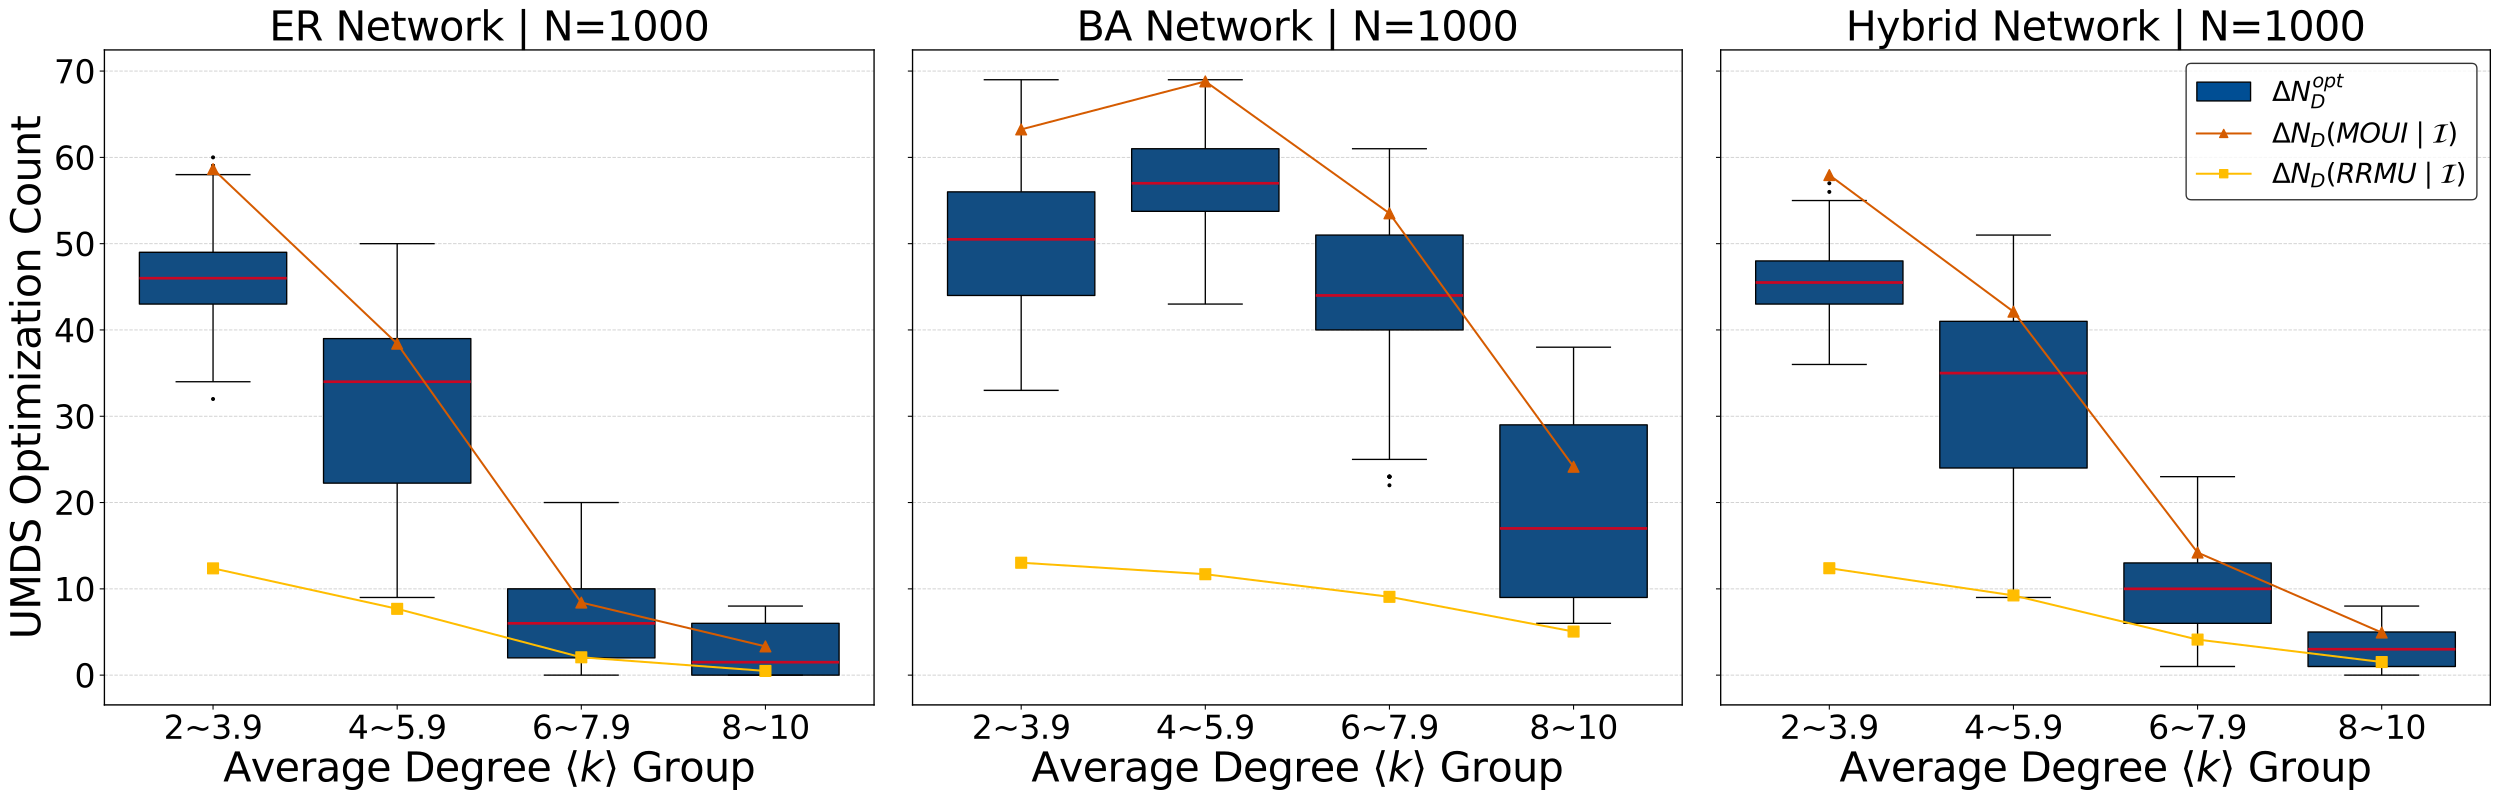 <?xml version="1.0" encoding="utf-8" standalone="no"?>
<!DOCTYPE svg PUBLIC "-//W3C//DTD SVG 1.1//EN"
  "http://www.w3.org/Graphics/SVG/1.1/DTD/svg11.dtd">
<svg xmlns:xlink="http://www.w3.org/1999/xlink" width="1862.222pt" height="595.6pt" viewBox="0 0 1862.222 595.6" xmlns="http://www.w3.org/2000/svg" version="1.1">
 <defs>
  <style type="text/css">*{stroke-linejoin: round; stroke-linecap: butt}</style>
 </defs>
 <g id="figure_1">
  <g id="patch_1">
   <path d="M 0 595.6 
L 1862.222 595.6 
L 1862.222 0 
L 0 0 
z
" style="fill: #ffffff"/>
  </g>
  <g id="axes_1">
   <g id="patch_2">
    <path d="M 77.774 525.072 
L 651.08 525.072 
L 651.08 37.2 
L 77.774 37.2 
z
" style="fill: #ffffff"/>
   </g>
   <g id="matplotlib.axis_1">
    <g id="xtick_1">
     <g id="line2d_1">
      <defs>
       <path id="mb45353988e" d="M 0 0 
L 0 3.5 
" style="stroke: #000000; stroke-width: 0.8"/>
      </defs>
      <g>
       <use xlink:href="#mb45353988e" x="158.696" y="525.072" style="stroke: #000000; stroke-width: 0.8"/>
      </g>
     </g>
     <g id="text_1">
      <!-- 2~3.9 -->
      <g transform="translate(121.921 550.308) scale(0.24 -0.24)">
       <defs>
        <path id="DejaVuSans-32" d="M 1228 531 
L 3431 531 
L 3431 0 
L 469 0 
L 469 531 
Q 828 903 1448 1529 
Q 2069 2156 2228 2338 
Q 2531 2678 2651 2914 
Q 2772 3150 2772 3378 
Q 2772 3750 2511 3984 
Q 2250 4219 1831 4219 
Q 1534 4219 1204 4116 
Q 875 4013 500 3803 
L 500 4441 
Q 881 4594 1212 4672 
Q 1544 4750 1819 4750 
Q 2544 4750 2975 4387 
Q 3406 4025 3406 3419 
Q 3406 3131 3298 2873 
Q 3191 2616 2906 2266 
Q 2828 2175 2409 1742 
Q 1991 1309 1228 531 
z
" transform="scale(0.016)"/>
        <path id="DejaVuSans-7e" d="M 4684 2553 
L 4684 1997 
Q 4356 1750 4076 1644 
Q 3797 1538 3494 1538 
Q 3150 1538 2694 1722 
Q 2659 1734 2644 1741 
Q 2622 1750 2575 1766 
Q 2091 1959 1797 1959 
Q 1522 1959 1253 1839 
Q 984 1719 678 1459 
L 678 2016 
Q 1006 2263 1286 2370 
Q 1566 2478 1869 2478 
Q 2213 2478 2672 2291 
Q 2703 2278 2719 2272 
Q 2744 2263 2788 2247 
Q 3272 2053 3566 2053 
Q 3834 2053 4098 2172 
Q 4363 2291 4684 2553 
z
" transform="scale(0.016)"/>
        <path id="DejaVuSans-33" d="M 2597 2516 
Q 3050 2419 3304 2112 
Q 3559 1806 3559 1356 
Q 3559 666 3084 287 
Q 2609 -91 1734 -91 
Q 1441 -91 1130 -33 
Q 819 25 488 141 
L 488 750 
Q 750 597 1062 519 
Q 1375 441 1716 441 
Q 2309 441 2620 675 
Q 2931 909 2931 1356 
Q 2931 1769 2642 2001 
Q 2353 2234 1838 2234 
L 1294 2234 
L 1294 2753 
L 1863 2753 
Q 2328 2753 2575 2939 
Q 2822 3125 2822 3475 
Q 2822 3834 2567 4026 
Q 2313 4219 1838 4219 
Q 1578 4219 1281 4162 
Q 984 4106 628 3988 
L 628 4550 
Q 988 4650 1302 4700 
Q 1616 4750 1894 4750 
Q 2613 4750 3031 4423 
Q 3450 4097 3450 3541 
Q 3450 3153 3228 2886 
Q 3006 2619 2597 2516 
z
" transform="scale(0.016)"/>
        <path id="DejaVuSans-2e" d="M 684 794 
L 1344 794 
L 1344 0 
L 684 0 
L 684 794 
z
" transform="scale(0.016)"/>
        <path id="DejaVuSans-39" d="M 703 97 
L 703 672 
Q 941 559 1184 500 
Q 1428 441 1663 441 
Q 2288 441 2617 861 
Q 2947 1281 2994 2138 
Q 2813 1869 2534 1725 
Q 2256 1581 1919 1581 
Q 1219 1581 811 2004 
Q 403 2428 403 3163 
Q 403 3881 828 4315 
Q 1253 4750 1959 4750 
Q 2769 4750 3195 4129 
Q 3622 3509 3622 2328 
Q 3622 1225 3098 567 
Q 2575 -91 1691 -91 
Q 1453 -91 1209 -44 
Q 966 3 703 97 
z
M 1959 2075 
Q 2384 2075 2632 2365 
Q 2881 2656 2881 3163 
Q 2881 3666 2632 3958 
Q 2384 4250 1959 4250 
Q 1534 4250 1286 3958 
Q 1038 3666 1038 3163 
Q 1038 2656 1286 2365 
Q 1534 2075 1959 2075 
z
" transform="scale(0.016)"/>
       </defs>
       <use xlink:href="#DejaVuSans-32"/>
       <use xlink:href="#DejaVuSans-7e" x="63.623"/>
       <use xlink:href="#DejaVuSans-33" x="147.412"/>
       <use xlink:href="#DejaVuSans-2e" x="211.035"/>
       <use xlink:href="#DejaVuSans-39" x="242.822"/>
      </g>
     </g>
    </g>
    <g id="xtick_2">
     <g id="line2d_2">
      <g>
       <use xlink:href="#mb45353988e" x="295.85" y="525.072" style="stroke: #000000; stroke-width: 0.8"/>
      </g>
     </g>
     <g id="text_2">
      <!-- 4~5.9 -->
      <g transform="translate(259.076 550.308) scale(0.24 -0.24)">
       <defs>
        <path id="DejaVuSans-34" d="M 2419 4116 
L 825 1625 
L 2419 1625 
L 2419 4116 
z
M 2253 4666 
L 3047 4666 
L 3047 1625 
L 3713 1625 
L 3713 1100 
L 3047 1100 
L 3047 0 
L 2419 0 
L 2419 1100 
L 313 1100 
L 313 1709 
L 2253 4666 
z
" transform="scale(0.016)"/>
        <path id="DejaVuSans-35" d="M 691 4666 
L 3169 4666 
L 3169 4134 
L 1269 4134 
L 1269 2991 
Q 1406 3038 1543 3061 
Q 1681 3084 1819 3084 
Q 2600 3084 3056 2656 
Q 3513 2228 3513 1497 
Q 3513 744 3044 326 
Q 2575 -91 1722 -91 
Q 1428 -91 1123 -41 
Q 819 9 494 109 
L 494 744 
Q 775 591 1075 516 
Q 1375 441 1709 441 
Q 2250 441 2565 725 
Q 2881 1009 2881 1497 
Q 2881 1984 2565 2268 
Q 2250 2553 1709 2553 
Q 1456 2553 1204 2497 
Q 953 2441 691 2322 
L 691 4666 
z
" transform="scale(0.016)"/>
       </defs>
       <use xlink:href="#DejaVuSans-34"/>
       <use xlink:href="#DejaVuSans-7e" x="63.623"/>
       <use xlink:href="#DejaVuSans-35" x="147.412"/>
       <use xlink:href="#DejaVuSans-2e" x="211.035"/>
       <use xlink:href="#DejaVuSans-39" x="242.822"/>
      </g>
     </g>
    </g>
    <g id="xtick_3">
     <g id="line2d_3">
      <g>
       <use xlink:href="#mb45353988e" x="433.005" y="525.072" style="stroke: #000000; stroke-width: 0.8"/>
      </g>
     </g>
     <g id="text_3">
      <!-- 6~7.9 -->
      <g transform="translate(396.23 550.308) scale(0.24 -0.24)">
       <defs>
        <path id="DejaVuSans-36" d="M 2113 2584 
Q 1688 2584 1439 2293 
Q 1191 2003 1191 1497 
Q 1191 994 1439 701 
Q 1688 409 2113 409 
Q 2538 409 2786 701 
Q 3034 994 3034 1497 
Q 3034 2003 2786 2293 
Q 2538 2584 2113 2584 
z
M 3366 4563 
L 3366 3988 
Q 3128 4100 2886 4159 
Q 2644 4219 2406 4219 
Q 1781 4219 1451 3797 
Q 1122 3375 1075 2522 
Q 1259 2794 1537 2939 
Q 1816 3084 2150 3084 
Q 2853 3084 3261 2657 
Q 3669 2231 3669 1497 
Q 3669 778 3244 343 
Q 2819 -91 2113 -91 
Q 1303 -91 875 529 
Q 447 1150 447 2328 
Q 447 3434 972 4092 
Q 1497 4750 2381 4750 
Q 2619 4750 2861 4703 
Q 3103 4656 3366 4563 
z
" transform="scale(0.016)"/>
        <path id="DejaVuSans-37" d="M 525 4666 
L 3525 4666 
L 3525 4397 
L 1831 0 
L 1172 0 
L 2766 4134 
L 525 4134 
L 525 4666 
z
" transform="scale(0.016)"/>
       </defs>
       <use xlink:href="#DejaVuSans-36"/>
       <use xlink:href="#DejaVuSans-7e" x="63.623"/>
       <use xlink:href="#DejaVuSans-37" x="147.412"/>
       <use xlink:href="#DejaVuSans-2e" x="211.035"/>
       <use xlink:href="#DejaVuSans-39" x="242.822"/>
      </g>
     </g>
    </g>
    <g id="xtick_4">
     <g id="line2d_4">
      <g>
       <use xlink:href="#mb45353988e" x="570.159" y="525.072" style="stroke: #000000; stroke-width: 0.8"/>
      </g>
     </g>
     <g id="text_4">
      <!-- 8~10 -->
      <g transform="translate(537.198 550.308) scale(0.24 -0.24)">
       <defs>
        <path id="DejaVuSans-38" d="M 2034 2216 
Q 1584 2216 1326 1975 
Q 1069 1734 1069 1313 
Q 1069 891 1326 650 
Q 1584 409 2034 409 
Q 2484 409 2743 651 
Q 3003 894 3003 1313 
Q 3003 1734 2745 1975 
Q 2488 2216 2034 2216 
z
M 1403 2484 
Q 997 2584 770 2862 
Q 544 3141 544 3541 
Q 544 4100 942 4425 
Q 1341 4750 2034 4750 
Q 2731 4750 3128 4425 
Q 3525 4100 3525 3541 
Q 3525 3141 3298 2862 
Q 3072 2584 2669 2484 
Q 3125 2378 3379 2068 
Q 3634 1759 3634 1313 
Q 3634 634 3220 271 
Q 2806 -91 2034 -91 
Q 1263 -91 848 271 
Q 434 634 434 1313 
Q 434 1759 690 2068 
Q 947 2378 1403 2484 
z
M 1172 3481 
Q 1172 3119 1398 2916 
Q 1625 2713 2034 2713 
Q 2441 2713 2670 2916 
Q 2900 3119 2900 3481 
Q 2900 3844 2670 4047 
Q 2441 4250 2034 4250 
Q 1625 4250 1398 4047 
Q 1172 3844 1172 3481 
z
" transform="scale(0.016)"/>
        <path id="DejaVuSans-31" d="M 794 531 
L 1825 531 
L 1825 4091 
L 703 3866 
L 703 4441 
L 1819 4666 
L 2450 4666 
L 2450 531 
L 3481 531 
L 3481 0 
L 794 0 
L 794 531 
z
" transform="scale(0.016)"/>
        <path id="DejaVuSans-30" d="M 2034 4250 
Q 1547 4250 1301 3770 
Q 1056 3291 1056 2328 
Q 1056 1369 1301 889 
Q 1547 409 2034 409 
Q 2525 409 2770 889 
Q 3016 1369 3016 2328 
Q 3016 3291 2770 3770 
Q 2525 4250 2034 4250 
z
M 2034 4750 
Q 2819 4750 3233 4129 
Q 3647 3509 3647 2328 
Q 3647 1150 3233 529 
Q 2819 -91 2034 -91 
Q 1250 -91 836 529 
Q 422 1150 422 2328 
Q 422 3509 836 4129 
Q 1250 4750 2034 4750 
z
" transform="scale(0.016)"/>
       </defs>
       <use xlink:href="#DejaVuSans-38"/>
       <use xlink:href="#DejaVuSans-7e" x="63.623"/>
       <use xlink:href="#DejaVuSans-31" x="147.412"/>
       <use xlink:href="#DejaVuSans-30" x="211.035"/>
      </g>
     </g>
    </g>
    <g id="text_5">
     <!-- Average Degree $\langle k \rangle$ Group -->
     <g transform="translate(166.277 582.1) scale(0.3 -0.3)">
      <defs>
       <path id="DejaVuSans-41" d="M 2188 4044 
L 1331 1722 
L 3047 1722 
L 2188 4044 
z
M 1831 4666 
L 2547 4666 
L 4325 0 
L 3669 0 
L 3244 1197 
L 1141 1197 
L 716 0 
L 50 0 
L 1831 4666 
z
" transform="scale(0.016)"/>
       <path id="DejaVuSans-76" d="M 191 3500 
L 800 3500 
L 1894 563 
L 2988 3500 
L 3597 3500 
L 2284 0 
L 1503 0 
L 191 3500 
z
" transform="scale(0.016)"/>
       <path id="DejaVuSans-65" d="M 3597 1894 
L 3597 1613 
L 953 1613 
Q 991 1019 1311 708 
Q 1631 397 2203 397 
Q 2534 397 2845 478 
Q 3156 559 3463 722 
L 3463 178 
Q 3153 47 2828 -22 
Q 2503 -91 2169 -91 
Q 1331 -91 842 396 
Q 353 884 353 1716 
Q 353 2575 817 3079 
Q 1281 3584 2069 3584 
Q 2775 3584 3186 3129 
Q 3597 2675 3597 1894 
z
M 3022 2063 
Q 3016 2534 2758 2815 
Q 2500 3097 2075 3097 
Q 1594 3097 1305 2825 
Q 1016 2553 972 2059 
L 3022 2063 
z
" transform="scale(0.016)"/>
       <path id="DejaVuSans-72" d="M 2631 2963 
Q 2534 3019 2420 3045 
Q 2306 3072 2169 3072 
Q 1681 3072 1420 2755 
Q 1159 2438 1159 1844 
L 1159 0 
L 581 0 
L 581 3500 
L 1159 3500 
L 1159 2956 
Q 1341 3275 1631 3429 
Q 1922 3584 2338 3584 
Q 2397 3584 2469 3576 
Q 2541 3569 2628 3553 
L 2631 2963 
z
" transform="scale(0.016)"/>
       <path id="DejaVuSans-61" d="M 2194 1759 
Q 1497 1759 1228 1600 
Q 959 1441 959 1056 
Q 959 750 1161 570 
Q 1363 391 1709 391 
Q 2188 391 2477 730 
Q 2766 1069 2766 1631 
L 2766 1759 
L 2194 1759 
z
M 3341 1997 
L 3341 0 
L 2766 0 
L 2766 531 
Q 2569 213 2275 61 
Q 1981 -91 1556 -91 
Q 1019 -91 701 211 
Q 384 513 384 1019 
Q 384 1609 779 1909 
Q 1175 2209 1959 2209 
L 2766 2209 
L 2766 2266 
Q 2766 2663 2505 2880 
Q 2244 3097 1772 3097 
Q 1472 3097 1187 3025 
Q 903 2953 641 2809 
L 641 3341 
Q 956 3463 1253 3523 
Q 1550 3584 1831 3584 
Q 2591 3584 2966 3190 
Q 3341 2797 3341 1997 
z
" transform="scale(0.016)"/>
       <path id="DejaVuSans-67" d="M 2906 1791 
Q 2906 2416 2648 2759 
Q 2391 3103 1925 3103 
Q 1463 3103 1205 2759 
Q 947 2416 947 1791 
Q 947 1169 1205 825 
Q 1463 481 1925 481 
Q 2391 481 2648 825 
Q 2906 1169 2906 1791 
z
M 3481 434 
Q 3481 -459 3084 -895 
Q 2688 -1331 1869 -1331 
Q 1566 -1331 1297 -1286 
Q 1028 -1241 775 -1147 
L 775 -588 
Q 1028 -725 1275 -790 
Q 1522 -856 1778 -856 
Q 2344 -856 2625 -561 
Q 2906 -266 2906 331 
L 2906 616 
Q 2728 306 2450 153 
Q 2172 0 1784 0 
Q 1141 0 747 490 
Q 353 981 353 1791 
Q 353 2603 747 3093 
Q 1141 3584 1784 3584 
Q 2172 3584 2450 3431 
Q 2728 3278 2906 2969 
L 2906 3500 
L 3481 3500 
L 3481 434 
z
" transform="scale(0.016)"/>
       <path id="DejaVuSans-20" transform="scale(0.016)"/>
       <path id="DejaVuSans-44" d="M 1259 4147 
L 1259 519 
L 2022 519 
Q 2988 519 3436 956 
Q 3884 1394 3884 2338 
Q 3884 3275 3436 3711 
Q 2988 4147 2022 4147 
L 1259 4147 
z
M 628 4666 
L 1925 4666 
Q 3281 4666 3915 4102 
Q 4550 3538 4550 2338 
Q 4550 1131 3912 565 
Q 3275 0 1925 0 
L 628 0 
L 628 4666 
z
" transform="scale(0.016)"/>
       <path id="DejaVuSans-27e8" d="M 572 2006 
L 1453 4856 
L 1984 4856 
L 1103 2006 
L 1984 -844 
L 1453 -844 
L 572 2006 
z
" transform="scale(0.016)"/>
       <path id="DejaVuSans-Oblique-6b" d="M 1172 4863 
L 1747 4863 
L 1197 2028 
L 3169 3500 
L 3916 3500 
L 1716 1825 
L 3322 0 
L 2625 0 
L 1131 1709 
L 800 0 
L 225 0 
L 1172 4863 
z
" transform="scale(0.016)"/>
       <path id="DejaVuSans-27e9" d="M 1925 2006 
L 1044 -844 
L 513 -844 
L 1394 2006 
L 513 4856 
L 1044 4856 
L 1925 2006 
z
" transform="scale(0.016)"/>
       <path id="DejaVuSans-47" d="M 3809 666 
L 3809 1919 
L 2778 1919 
L 2778 2438 
L 4434 2438 
L 4434 434 
Q 4069 175 3628 42 
Q 3188 -91 2688 -91 
Q 1594 -91 976 548 
Q 359 1188 359 2328 
Q 359 3472 976 4111 
Q 1594 4750 2688 4750 
Q 3144 4750 3555 4637 
Q 3966 4525 4313 4306 
L 4313 3634 
Q 3963 3931 3569 4081 
Q 3175 4231 2741 4231 
Q 1884 4231 1454 3753 
Q 1025 3275 1025 2328 
Q 1025 1384 1454 906 
Q 1884 428 2741 428 
Q 3075 428 3337 486 
Q 3600 544 3809 666 
z
" transform="scale(0.016)"/>
       <path id="DejaVuSans-6f" d="M 1959 3097 
Q 1497 3097 1228 2736 
Q 959 2375 959 1747 
Q 959 1119 1226 758 
Q 1494 397 1959 397 
Q 2419 397 2687 759 
Q 2956 1122 2956 1747 
Q 2956 2369 2687 2733 
Q 2419 3097 1959 3097 
z
M 1959 3584 
Q 2709 3584 3137 3096 
Q 3566 2609 3566 1747 
Q 3566 888 3137 398 
Q 2709 -91 1959 -91 
Q 1206 -91 779 398 
Q 353 888 353 1747 
Q 353 2609 779 3096 
Q 1206 3584 1959 3584 
z
" transform="scale(0.016)"/>
       <path id="DejaVuSans-75" d="M 544 1381 
L 544 3500 
L 1119 3500 
L 1119 1403 
Q 1119 906 1312 657 
Q 1506 409 1894 409 
Q 2359 409 2629 706 
Q 2900 1003 2900 1516 
L 2900 3500 
L 3475 3500 
L 3475 0 
L 2900 0 
L 2900 538 
Q 2691 219 2414 64 
Q 2138 -91 1772 -91 
Q 1169 -91 856 284 
Q 544 659 544 1381 
z
M 1991 3584 
L 1991 3584 
z
" transform="scale(0.016)"/>
       <path id="DejaVuSans-70" d="M 1159 525 
L 1159 -1331 
L 581 -1331 
L 581 3500 
L 1159 3500 
L 1159 2969 
Q 1341 3281 1617 3432 
Q 1894 3584 2278 3584 
Q 2916 3584 3314 3078 
Q 3713 2572 3713 1747 
Q 3713 922 3314 415 
Q 2916 -91 2278 -91 
Q 1894 -91 1617 61 
Q 1341 213 1159 525 
z
M 3116 1747 
Q 3116 2381 2855 2742 
Q 2594 3103 2138 3103 
Q 1681 3103 1420 2742 
Q 1159 2381 1159 1747 
Q 1159 1113 1420 752 
Q 1681 391 2138 391 
Q 2594 391 2855 752 
Q 3116 1113 3116 1747 
z
" transform="scale(0.016)"/>
      </defs>
      <use xlink:href="#DejaVuSans-41" transform="translate(0 0.016)"/>
      <use xlink:href="#DejaVuSans-76" transform="translate(68.408 0.016)"/>
      <use xlink:href="#DejaVuSans-65" transform="translate(127.588 0.016)"/>
      <use xlink:href="#DejaVuSans-72" transform="translate(189.111 0.016)"/>
      <use xlink:href="#DejaVuSans-61" transform="translate(230.225 0.016)"/>
      <use xlink:href="#DejaVuSans-67" transform="translate(291.504 0.016)"/>
      <use xlink:href="#DejaVuSans-65" transform="translate(354.98 0.016)"/>
      <use xlink:href="#DejaVuSans-20" transform="translate(416.504 0.016)"/>
      <use xlink:href="#DejaVuSans-44" transform="translate(448.291 0.016)"/>
      <use xlink:href="#DejaVuSans-65" transform="translate(525.293 0.016)"/>
      <use xlink:href="#DejaVuSans-67" transform="translate(586.816 0.016)"/>
      <use xlink:href="#DejaVuSans-72" transform="translate(650.293 0.016)"/>
      <use xlink:href="#DejaVuSans-65" transform="translate(691.406 0.016)"/>
      <use xlink:href="#DejaVuSans-65" transform="translate(752.93 0.016)"/>
      <use xlink:href="#DejaVuSans-20" transform="translate(814.453 0.016)"/>
      <use xlink:href="#DejaVuSans-27e8" transform="translate(846.24 0.016)"/>
      <use xlink:href="#DejaVuSans-Oblique-6b" transform="translate(885.254 0.016)"/>
      <use xlink:href="#DejaVuSans-27e9" transform="translate(943.164 0.016)"/>
      <use xlink:href="#DejaVuSans-20" transform="translate(982.178 0.016)"/>
      <use xlink:href="#DejaVuSans-47" transform="translate(1013.965 0.016)"/>
      <use xlink:href="#DejaVuSans-72" transform="translate(1091.455 0.016)"/>
      <use xlink:href="#DejaVuSans-6f" transform="translate(1132.568 0.016)"/>
      <use xlink:href="#DejaVuSans-75" transform="translate(1193.75 0.016)"/>
      <use xlink:href="#DejaVuSans-70" transform="translate(1257.129 0.016)"/>
     </g>
    </g>
   </g>
   <g id="matplotlib.axis_2">
    <g id="ytick_1">
     <g id="line2d_5">
      <path d="M 77.774 502.896 
L 651.08 502.896 
" clip-path="url(#pde0d1de8a0)" style="fill: none; stroke-dasharray: 2.59,1.12; stroke-dashoffset: 0; stroke: #b0b0b0; stroke-opacity: 0.6; stroke-width: 0.7"/>
     </g>
     <g id="line2d_6">
      <defs>
       <path id="mef14fffdfa" d="M 0 0 
L -3.5 0 
" style="stroke: #000000; stroke-width: 0.8"/>
      </defs>
      <g>
       <use xlink:href="#mef14fffdfa" x="77.774" y="502.896" style="stroke: #000000; stroke-width: 0.8"/>
      </g>
     </g>
     <g id="text_6">
      <!-- 0 -->
      <g transform="translate(55.504 512.014) scale(0.24 -0.24)">
       <use xlink:href="#DejaVuSans-30"/>
      </g>
     </g>
    </g>
    <g id="ytick_2">
     <g id="line2d_7">
      <path d="M 77.774 438.618 
L 651.08 438.618 
" clip-path="url(#pde0d1de8a0)" style="fill: none; stroke-dasharray: 2.59,1.12; stroke-dashoffset: 0; stroke: #b0b0b0; stroke-opacity: 0.6; stroke-width: 0.7"/>
     </g>
     <g id="line2d_8">
      <g>
       <use xlink:href="#mef14fffdfa" x="77.774" y="438.618" style="stroke: #000000; stroke-width: 0.8"/>
      </g>
     </g>
     <g id="text_7">
      <!-- 10 -->
      <g transform="translate(40.234 447.736) scale(0.24 -0.24)">
       <use xlink:href="#DejaVuSans-31"/>
       <use xlink:href="#DejaVuSans-30" x="63.623"/>
      </g>
     </g>
    </g>
    <g id="ytick_3">
     <g id="line2d_9">
      <path d="M 77.774 374.339 
L 651.08 374.339 
" clip-path="url(#pde0d1de8a0)" style="fill: none; stroke-dasharray: 2.59,1.12; stroke-dashoffset: 0; stroke: #b0b0b0; stroke-opacity: 0.6; stroke-width: 0.7"/>
     </g>
     <g id="line2d_10">
      <g>
       <use xlink:href="#mef14fffdfa" x="77.774" y="374.339" style="stroke: #000000; stroke-width: 0.8"/>
      </g>
     </g>
     <g id="text_8">
      <!-- 20 -->
      <g transform="translate(40.234 383.458) scale(0.24 -0.24)">
       <use xlink:href="#DejaVuSans-32"/>
       <use xlink:href="#DejaVuSans-30" x="63.623"/>
      </g>
     </g>
    </g>
    <g id="ytick_4">
     <g id="line2d_11">
      <path d="M 77.774 310.061 
L 651.08 310.061 
" clip-path="url(#pde0d1de8a0)" style="fill: none; stroke-dasharray: 2.59,1.12; stroke-dashoffset: 0; stroke: #b0b0b0; stroke-opacity: 0.6; stroke-width: 0.7"/>
     </g>
     <g id="line2d_12">
      <g>
       <use xlink:href="#mef14fffdfa" x="77.774" y="310.061" style="stroke: #000000; stroke-width: 0.8"/>
      </g>
     </g>
     <g id="text_9">
      <!-- 30 -->
      <g transform="translate(40.234 319.179) scale(0.24 -0.24)">
       <use xlink:href="#DejaVuSans-33"/>
       <use xlink:href="#DejaVuSans-30" x="63.623"/>
      </g>
     </g>
    </g>
    <g id="ytick_5">
     <g id="line2d_13">
      <path d="M 77.774 245.783 
L 651.08 245.783 
" clip-path="url(#pde0d1de8a0)" style="fill: none; stroke-dasharray: 2.59,1.12; stroke-dashoffset: 0; stroke: #b0b0b0; stroke-opacity: 0.6; stroke-width: 0.7"/>
     </g>
     <g id="line2d_14">
      <g>
       <use xlink:href="#mef14fffdfa" x="77.774" y="245.783" style="stroke: #000000; stroke-width: 0.8"/>
      </g>
     </g>
     <g id="text_10">
      <!-- 40 -->
      <g transform="translate(40.234 254.901) scale(0.24 -0.24)">
       <use xlink:href="#DejaVuSans-34"/>
       <use xlink:href="#DejaVuSans-30" x="63.623"/>
      </g>
     </g>
    </g>
    <g id="ytick_6">
     <g id="line2d_15">
      <path d="M 77.774 181.505 
L 651.08 181.505 
" clip-path="url(#pde0d1de8a0)" style="fill: none; stroke-dasharray: 2.59,1.12; stroke-dashoffset: 0; stroke: #b0b0b0; stroke-opacity: 0.6; stroke-width: 0.7"/>
     </g>
     <g id="line2d_16">
      <g>
       <use xlink:href="#mef14fffdfa" x="77.774" y="181.505" style="stroke: #000000; stroke-width: 0.8"/>
      </g>
     </g>
     <g id="text_11">
      <!-- 50 -->
      <g transform="translate(40.234 190.623) scale(0.24 -0.24)">
       <use xlink:href="#DejaVuSans-35"/>
       <use xlink:href="#DejaVuSans-30" x="63.623"/>
      </g>
     </g>
    </g>
    <g id="ytick_7">
     <g id="line2d_17">
      <path d="M 77.774 117.226 
L 651.08 117.226 
" clip-path="url(#pde0d1de8a0)" style="fill: none; stroke-dasharray: 2.59,1.12; stroke-dashoffset: 0; stroke: #b0b0b0; stroke-opacity: 0.6; stroke-width: 0.7"/>
     </g>
     <g id="line2d_18">
      <g>
       <use xlink:href="#mef14fffdfa" x="77.774" y="117.226" style="stroke: #000000; stroke-width: 0.8"/>
      </g>
     </g>
     <g id="text_12">
      <!-- 60 -->
      <g transform="translate(40.234 126.345) scale(0.24 -0.24)">
       <use xlink:href="#DejaVuSans-36"/>
       <use xlink:href="#DejaVuSans-30" x="63.623"/>
      </g>
     </g>
    </g>
    <g id="ytick_8">
     <g id="line2d_19">
      <path d="M 77.774 52.948 
L 651.08 52.948 
" clip-path="url(#pde0d1de8a0)" style="fill: none; stroke-dasharray: 2.59,1.12; stroke-dashoffset: 0; stroke: #b0b0b0; stroke-opacity: 0.6; stroke-width: 0.7"/>
     </g>
     <g id="line2d_20">
      <g>
       <use xlink:href="#mef14fffdfa" x="77.774" y="52.948" style="stroke: #000000; stroke-width: 0.8"/>
      </g>
     </g>
     <g id="text_13">
      <!-- 70 -->
      <g transform="translate(40.234 62.066) scale(0.24 -0.24)">
       <use xlink:href="#DejaVuSans-37"/>
       <use xlink:href="#DejaVuSans-30" x="63.623"/>
      </g>
     </g>
    </g>
    <g id="text_14">
     <!-- UMDS Optimization Count -->
     <g transform="translate(29.995 476.162) rotate(-90) scale(0.3 -0.3)">
      <defs>
       <path id="DejaVuSans-55" d="M 556 4666 
L 1191 4666 
L 1191 1831 
Q 1191 1081 1462 751 
Q 1734 422 2344 422 
Q 2950 422 3222 751 
Q 3494 1081 3494 1831 
L 3494 4666 
L 4128 4666 
L 4128 1753 
Q 4128 841 3676 375 
Q 3225 -91 2344 -91 
Q 1459 -91 1007 375 
Q 556 841 556 1753 
L 556 4666 
z
" transform="scale(0.016)"/>
       <path id="DejaVuSans-4d" d="M 628 4666 
L 1569 4666 
L 2759 1491 
L 3956 4666 
L 4897 4666 
L 4897 0 
L 4281 0 
L 4281 4097 
L 3078 897 
L 2444 897 
L 1241 4097 
L 1241 0 
L 628 0 
L 628 4666 
z
" transform="scale(0.016)"/>
       <path id="DejaVuSans-53" d="M 3425 4513 
L 3425 3897 
Q 3066 4069 2747 4153 
Q 2428 4238 2131 4238 
Q 1616 4238 1336 4038 
Q 1056 3838 1056 3469 
Q 1056 3159 1242 3001 
Q 1428 2844 1947 2747 
L 2328 2669 
Q 3034 2534 3370 2195 
Q 3706 1856 3706 1288 
Q 3706 609 3251 259 
Q 2797 -91 1919 -91 
Q 1588 -91 1214 -16 
Q 841 59 441 206 
L 441 856 
Q 825 641 1194 531 
Q 1563 422 1919 422 
Q 2459 422 2753 634 
Q 3047 847 3047 1241 
Q 3047 1584 2836 1778 
Q 2625 1972 2144 2069 
L 1759 2144 
Q 1053 2284 737 2584 
Q 422 2884 422 3419 
Q 422 4038 858 4394 
Q 1294 4750 2059 4750 
Q 2388 4750 2728 4690 
Q 3069 4631 3425 4513 
z
" transform="scale(0.016)"/>
       <path id="DejaVuSans-4f" d="M 2522 4238 
Q 1834 4238 1429 3725 
Q 1025 3213 1025 2328 
Q 1025 1447 1429 934 
Q 1834 422 2522 422 
Q 3209 422 3611 934 
Q 4013 1447 4013 2328 
Q 4013 3213 3611 3725 
Q 3209 4238 2522 4238 
z
M 2522 4750 
Q 3503 4750 4090 4092 
Q 4678 3434 4678 2328 
Q 4678 1225 4090 567 
Q 3503 -91 2522 -91 
Q 1538 -91 948 565 
Q 359 1222 359 2328 
Q 359 3434 948 4092 
Q 1538 4750 2522 4750 
z
" transform="scale(0.016)"/>
       <path id="DejaVuSans-74" d="M 1172 4494 
L 1172 3500 
L 2356 3500 
L 2356 3053 
L 1172 3053 
L 1172 1153 
Q 1172 725 1289 603 
Q 1406 481 1766 481 
L 2356 481 
L 2356 0 
L 1766 0 
Q 1100 0 847 248 
Q 594 497 594 1153 
L 594 3053 
L 172 3053 
L 172 3500 
L 594 3500 
L 594 4494 
L 1172 4494 
z
" transform="scale(0.016)"/>
       <path id="DejaVuSans-69" d="M 603 3500 
L 1178 3500 
L 1178 0 
L 603 0 
L 603 3500 
z
M 603 4863 
L 1178 4863 
L 1178 4134 
L 603 4134 
L 603 4863 
z
" transform="scale(0.016)"/>
       <path id="DejaVuSans-6d" d="M 3328 2828 
Q 3544 3216 3844 3400 
Q 4144 3584 4550 3584 
Q 5097 3584 5394 3201 
Q 5691 2819 5691 2113 
L 5691 0 
L 5113 0 
L 5113 2094 
Q 5113 2597 4934 2840 
Q 4756 3084 4391 3084 
Q 3944 3084 3684 2787 
Q 3425 2491 3425 1978 
L 3425 0 
L 2847 0 
L 2847 2094 
Q 2847 2600 2669 2842 
Q 2491 3084 2119 3084 
Q 1678 3084 1418 2786 
Q 1159 2488 1159 1978 
L 1159 0 
L 581 0 
L 581 3500 
L 1159 3500 
L 1159 2956 
Q 1356 3278 1631 3431 
Q 1906 3584 2284 3584 
Q 2666 3584 2933 3390 
Q 3200 3197 3328 2828 
z
" transform="scale(0.016)"/>
       <path id="DejaVuSans-7a" d="M 353 3500 
L 3084 3500 
L 3084 2975 
L 922 459 
L 3084 459 
L 3084 0 
L 275 0 
L 275 525 
L 2438 3041 
L 353 3041 
L 353 3500 
z
" transform="scale(0.016)"/>
       <path id="DejaVuSans-6e" d="M 3513 2113 
L 3513 0 
L 2938 0 
L 2938 2094 
Q 2938 2591 2744 2837 
Q 2550 3084 2163 3084 
Q 1697 3084 1428 2787 
Q 1159 2491 1159 1978 
L 1159 0 
L 581 0 
L 581 3500 
L 1159 3500 
L 1159 2956 
Q 1366 3272 1645 3428 
Q 1925 3584 2291 3584 
Q 2894 3584 3203 3211 
Q 3513 2838 3513 2113 
z
" transform="scale(0.016)"/>
       <path id="DejaVuSans-43" d="M 4122 4306 
L 4122 3641 
Q 3803 3938 3442 4084 
Q 3081 4231 2675 4231 
Q 1875 4231 1450 3742 
Q 1025 3253 1025 2328 
Q 1025 1406 1450 917 
Q 1875 428 2675 428 
Q 3081 428 3442 575 
Q 3803 722 4122 1019 
L 4122 359 
Q 3791 134 3420 21 
Q 3050 -91 2638 -91 
Q 1578 -91 968 557 
Q 359 1206 359 2328 
Q 359 3453 968 4101 
Q 1578 4750 2638 4750 
Q 3056 4750 3426 4639 
Q 3797 4528 4122 4306 
z
" transform="scale(0.016)"/>
      </defs>
      <use xlink:href="#DejaVuSans-55"/>
      <use xlink:href="#DejaVuSans-4d" x="73.193"/>
      <use xlink:href="#DejaVuSans-44" x="159.473"/>
      <use xlink:href="#DejaVuSans-53" x="236.475"/>
      <use xlink:href="#DejaVuSans-20" x="299.951"/>
      <use xlink:href="#DejaVuSans-4f" x="331.738"/>
      <use xlink:href="#DejaVuSans-70" x="410.449"/>
      <use xlink:href="#DejaVuSans-74" x="473.926"/>
      <use xlink:href="#DejaVuSans-69" x="513.135"/>
      <use xlink:href="#DejaVuSans-6d" x="540.918"/>
      <use xlink:href="#DejaVuSans-69" x="638.33"/>
      <use xlink:href="#DejaVuSans-7a" x="666.113"/>
      <use xlink:href="#DejaVuSans-61" x="718.604"/>
      <use xlink:href="#DejaVuSans-74" x="779.883"/>
      <use xlink:href="#DejaVuSans-69" x="819.092"/>
      <use xlink:href="#DejaVuSans-6f" x="846.875"/>
      <use xlink:href="#DejaVuSans-6e" x="908.057"/>
      <use xlink:href="#DejaVuSans-20" x="971.436"/>
      <use xlink:href="#DejaVuSans-43" x="1003.223"/>
      <use xlink:href="#DejaVuSans-6f" x="1073.047"/>
      <use xlink:href="#DejaVuSans-75" x="1134.229"/>
      <use xlink:href="#DejaVuSans-6e" x="1197.607"/>
      <use xlink:href="#DejaVuSans-74" x="1260.986"/>
     </g>
    </g>
   </g>
   <g id="patch_3">
    <path d="M 103.834 226.499 
L 213.557 226.499 
L 213.557 187.933 
L 103.834 187.933 
L 103.834 226.499 
z
" clip-path="url(#pde0d1de8a0)" style="fill: #124d82; stroke: #000000; stroke-linejoin: miter"/>
   </g>
   <g id="line2d_21">
    <path d="M 158.696 226.499 
L 158.696 284.35 
" clip-path="url(#pde0d1de8a0)" style="fill: none; stroke: #000000"/>
   </g>
   <g id="line2d_22">
    <path d="M 158.696 187.933 
L 158.696 130.082 
" clip-path="url(#pde0d1de8a0)" style="fill: none; stroke: #000000"/>
   </g>
   <g id="line2d_23">
    <path d="M 131.265 284.35 
L 186.126 284.35 
" clip-path="url(#pde0d1de8a0)" style="fill: none; stroke: #000000; stroke-linecap: square"/>
   </g>
   <g id="line2d_24">
    <path d="M 131.265 130.082 
L 186.126 130.082 
" clip-path="url(#pde0d1de8a0)" style="fill: none; stroke: #000000; stroke-linecap: square"/>
   </g>
   <g id="line2d_25">
    <defs>
     <path id="mb26f2f2f4e" d="M 0 1 
C 0.265 1 0.52 0.895 0.707 0.707 
C 0.895 0.52 1 0.265 1 0 
C 1 -0.265 0.895 -0.52 0.707 -0.707 
C 0.52 -0.895 0.265 -1 0 -1 
C -0.265 -1 -0.52 -0.895 -0.707 -0.707 
C -0.895 -0.52 -1 -0.265 -1 0 
C -1 0.265 -0.895 0.52 -0.707 0.707 
C -0.52 0.895 -0.265 1 0 1 
z
" style="stroke: #000000"/>
    </defs>
    <g clip-path="url(#pde0d1de8a0)">
     <use xlink:href="#mb26f2f2f4e" x="158.696" y="297.206" style="stroke: #000000"/>
     <use xlink:href="#mb26f2f2f4e" x="158.696" y="123.654" style="stroke: #000000"/>
     <use xlink:href="#mb26f2f2f4e" x="158.696" y="123.654" style="stroke: #000000"/>
     <use xlink:href="#mb26f2f2f4e" x="158.696" y="123.654" style="stroke: #000000"/>
     <use xlink:href="#mb26f2f2f4e" x="158.696" y="123.654" style="stroke: #000000"/>
     <use xlink:href="#mb26f2f2f4e" x="158.696" y="117.226" style="stroke: #000000"/>
     <use xlink:href="#mb26f2f2f4e" x="158.696" y="123.654" style="stroke: #000000"/>
    </g>
   </g>
   <g id="patch_4">
    <path d="M 240.988 359.877 
L 350.712 359.877 
L 350.712 252.211 
L 240.988 252.211 
L 240.988 359.877 
z
" clip-path="url(#pde0d1de8a0)" style="fill: #124d82; stroke: #000000; stroke-linejoin: miter"/>
   </g>
   <g id="line2d_26">
    <path d="M 295.85 359.877 
L 295.85 445.046 
" clip-path="url(#pde0d1de8a0)" style="fill: none; stroke: #000000"/>
   </g>
   <g id="line2d_27">
    <path d="M 295.85 252.211 
L 295.85 181.505 
" clip-path="url(#pde0d1de8a0)" style="fill: none; stroke: #000000"/>
   </g>
   <g id="line2d_28">
    <path d="M 268.419 445.046 
L 323.281 445.046 
" clip-path="url(#pde0d1de8a0)" style="fill: none; stroke: #000000; stroke-linecap: square"/>
   </g>
   <g id="line2d_29">
    <path d="M 268.419 181.505 
L 323.281 181.505 
" clip-path="url(#pde0d1de8a0)" style="fill: none; stroke: #000000; stroke-linecap: square"/>
   </g>
   <g id="line2d_30"/>
   <g id="patch_5">
    <path d="M 378.143 490.04 
L 487.866 490.04 
L 487.866 438.618 
L 378.143 438.618 
L 378.143 490.04 
z
" clip-path="url(#pde0d1de8a0)" style="fill: #124d82; stroke: #000000; stroke-linejoin: miter"/>
   </g>
   <g id="line2d_31">
    <path d="M 433.005 490.04 
L 433.005 502.896 
" clip-path="url(#pde0d1de8a0)" style="fill: none; stroke: #000000"/>
   </g>
   <g id="line2d_32">
    <path d="M 433.005 438.618 
L 433.005 374.339 
" clip-path="url(#pde0d1de8a0)" style="fill: none; stroke: #000000"/>
   </g>
   <g id="line2d_33">
    <path d="M 405.574 502.896 
L 460.435 502.896 
" clip-path="url(#pde0d1de8a0)" style="fill: none; stroke: #000000; stroke-linecap: square"/>
   </g>
   <g id="line2d_34">
    <path d="M 405.574 374.339 
L 460.435 374.339 
" clip-path="url(#pde0d1de8a0)" style="fill: none; stroke: #000000; stroke-linecap: square"/>
   </g>
   <g id="line2d_35"/>
   <g id="patch_6">
    <path d="M 515.297 502.896 
L 625.021 502.896 
L 625.021 464.329 
L 515.297 464.329 
L 515.297 502.896 
z
" clip-path="url(#pde0d1de8a0)" style="fill: #124d82; stroke: #000000; stroke-linejoin: miter"/>
   </g>
   <g id="line2d_36">
    <path d="M 570.159 502.896 
L 570.159 502.896 
" clip-path="url(#pde0d1de8a0)" style="fill: none; stroke: #000000"/>
   </g>
   <g id="line2d_37">
    <path d="M 570.159 464.329 
L 570.159 451.473 
" clip-path="url(#pde0d1de8a0)" style="fill: none; stroke: #000000"/>
   </g>
   <g id="line2d_38">
    <path d="M 542.728 502.896 
L 597.59 502.896 
" clip-path="url(#pde0d1de8a0)" style="fill: none; stroke: #000000; stroke-linecap: square"/>
   </g>
   <g id="line2d_39">
    <path d="M 542.728 451.473 
L 597.59 451.473 
" clip-path="url(#pde0d1de8a0)" style="fill: none; stroke: #000000; stroke-linecap: square"/>
   </g>
   <g id="line2d_40"/>
   <g id="line2d_41">
    <path d="M 103.834 207.216 
L 213.557 207.216 
" clip-path="url(#pde0d1de8a0)" style="fill: none; stroke: #c80723; stroke-width: 2"/>
   </g>
   <g id="line2d_42">
    <path d="M 240.988 284.35 
L 350.712 284.35 
" clip-path="url(#pde0d1de8a0)" style="fill: none; stroke: #c80723; stroke-width: 2"/>
   </g>
   <g id="line2d_43">
    <path d="M 378.143 464.329 
L 487.866 464.329 
" clip-path="url(#pde0d1de8a0)" style="fill: none; stroke: #c80723; stroke-width: 2"/>
   </g>
   <g id="line2d_44">
    <path d="M 515.297 493.254 
L 625.021 493.254 
" clip-path="url(#pde0d1de8a0)" style="fill: none; stroke: #c80723; stroke-width: 2"/>
   </g>
   <g id="patch_7">
    <path d="M 77.774 525.072 
L 77.774 37.2 
" style="fill: none; stroke: #000000; stroke-linejoin: miter; stroke-linecap: square"/>
   </g>
   <g id="patch_8">
    <path d="M 651.08 525.072 
L 651.08 37.2 
" style="fill: none; stroke: #000000; stroke-linejoin: miter; stroke-linecap: square"/>
   </g>
   <g id="patch_9">
    <path d="M 77.774 525.072 
L 651.08 525.072 
" style="fill: none; stroke: #000000; stroke-linejoin: miter; stroke-linecap: square"/>
   </g>
   <g id="patch_10">
    <path d="M 77.774 37.2 
L 651.08 37.2 
" style="fill: none; stroke: #000000; stroke-linejoin: miter; stroke-linecap: square"/>
   </g>
   <g id="text_15">
    <!-- ER Network | N=1000 -->
    <g transform="translate(200.576 30.127) scale(0.3 -0.3)">
     <defs>
      <path id="DejaVuSans-45" d="M 628 4666 
L 3578 4666 
L 3578 4134 
L 1259 4134 
L 1259 2753 
L 3481 2753 
L 3481 2222 
L 1259 2222 
L 1259 531 
L 3634 531 
L 3634 0 
L 628 0 
L 628 4666 
z
" transform="scale(0.016)"/>
      <path id="DejaVuSans-52" d="M 2841 2188 
Q 3044 2119 3236 1894 
Q 3428 1669 3622 1275 
L 4263 0 
L 3584 0 
L 2988 1197 
Q 2756 1666 2539 1819 
Q 2322 1972 1947 1972 
L 1259 1972 
L 1259 0 
L 628 0 
L 628 4666 
L 2053 4666 
Q 2853 4666 3247 4331 
Q 3641 3997 3641 3322 
Q 3641 2881 3436 2590 
Q 3231 2300 2841 2188 
z
M 1259 4147 
L 1259 2491 
L 2053 2491 
Q 2509 2491 2742 2702 
Q 2975 2913 2975 3322 
Q 2975 3731 2742 3939 
Q 2509 4147 2053 4147 
L 1259 4147 
z
" transform="scale(0.016)"/>
      <path id="DejaVuSans-4e" d="M 628 4666 
L 1478 4666 
L 3547 763 
L 3547 4666 
L 4159 4666 
L 4159 0 
L 3309 0 
L 1241 3903 
L 1241 0 
L 628 0 
L 628 4666 
z
" transform="scale(0.016)"/>
      <path id="DejaVuSans-77" d="M 269 3500 
L 844 3500 
L 1563 769 
L 2278 3500 
L 2956 3500 
L 3675 769 
L 4391 3500 
L 4966 3500 
L 4050 0 
L 3372 0 
L 2619 2869 
L 1863 0 
L 1184 0 
L 269 3500 
z
" transform="scale(0.016)"/>
      <path id="DejaVuSans-6b" d="M 581 4863 
L 1159 4863 
L 1159 1991 
L 2875 3500 
L 3609 3500 
L 1753 1863 
L 3688 0 
L 2938 0 
L 1159 1709 
L 1159 0 
L 581 0 
L 581 4863 
z
" transform="scale(0.016)"/>
      <path id="DejaVuSans-7c" d="M 1344 4891 
L 1344 -1509 
L 813 -1509 
L 813 4891 
L 1344 4891 
z
" transform="scale(0.016)"/>
      <path id="DejaVuSans-3d" d="M 678 2906 
L 4684 2906 
L 4684 2381 
L 678 2381 
L 678 2906 
z
M 678 1631 
L 4684 1631 
L 4684 1100 
L 678 1100 
L 678 1631 
z
" transform="scale(0.016)"/>
     </defs>
     <use xlink:href="#DejaVuSans-45"/>
     <use xlink:href="#DejaVuSans-52" x="63.184"/>
     <use xlink:href="#DejaVuSans-20" x="132.666"/>
     <use xlink:href="#DejaVuSans-4e" x="164.453"/>
     <use xlink:href="#DejaVuSans-65" x="239.258"/>
     <use xlink:href="#DejaVuSans-74" x="300.781"/>
     <use xlink:href="#DejaVuSans-77" x="339.99"/>
     <use xlink:href="#DejaVuSans-6f" x="421.777"/>
     <use xlink:href="#DejaVuSans-72" x="482.959"/>
     <use xlink:href="#DejaVuSans-6b" x="524.072"/>
     <use xlink:href="#DejaVuSans-20" x="581.982"/>
     <use xlink:href="#DejaVuSans-7c" x="613.77"/>
     <use xlink:href="#DejaVuSans-20" x="647.461"/>
     <use xlink:href="#DejaVuSans-4e" x="679.248"/>
     <use xlink:href="#DejaVuSans-3d" x="754.053"/>
     <use xlink:href="#DejaVuSans-31" x="837.842"/>
     <use xlink:href="#DejaVuSans-30" x="901.465"/>
     <use xlink:href="#DejaVuSans-30" x="965.088"/>
     <use xlink:href="#DejaVuSans-30" x="1028.711"/>
    </g>
   </g>
   <g id="line2d_45">
    <path d="M 158.696 423.352 
L 295.85 453.498 
L 433.005 489.623 
L 570.159 499.774 
" clip-path="url(#pde0d1de8a0)" style="fill: none; stroke: #ffbd00; stroke-width: 1.5; stroke-linecap: square"/>
    <defs>
     <path id="mc5351b8eb0" d="M -4 4 
L 4 4 
L 4 -4 
L -4 -4 
z
" style="stroke: #ffbd00; stroke-linejoin: miter"/>
    </defs>
    <g clip-path="url(#pde0d1de8a0)">
     <use xlink:href="#mc5351b8eb0" x="158.696" y="423.352" style="fill: #ffbd00; stroke: #ffbd00; stroke-linejoin: miter"/>
     <use xlink:href="#mc5351b8eb0" x="295.85" y="453.498" style="fill: #ffbd00; stroke: #ffbd00; stroke-linejoin: miter"/>
     <use xlink:href="#mc5351b8eb0" x="433.005" y="489.623" style="fill: #ffbd00; stroke: #ffbd00; stroke-linejoin: miter"/>
     <use xlink:href="#mc5351b8eb0" x="570.159" y="499.774" style="fill: #ffbd00; stroke: #ffbd00; stroke-linejoin: miter"/>
    </g>
   </g>
   <g id="line2d_46">
    <path d="M 158.696 125.936 
L 295.85 256.003 
L 433.005 448.838 
L 570.159 481.501 
" clip-path="url(#pde0d1de8a0)" style="fill: none; stroke: #d55b00; stroke-width: 1.5; stroke-linecap: square"/>
    <defs>
     <path id="m6450a0fc40" d="M 0 -4 
L -4 4 
L 4 4 
z
" style="stroke: #d55b00; stroke-linejoin: miter"/>
    </defs>
    <g clip-path="url(#pde0d1de8a0)">
     <use xlink:href="#m6450a0fc40" x="158.696" y="125.936" style="fill: #d55b00; stroke: #d55b00; stroke-linejoin: miter"/>
     <use xlink:href="#m6450a0fc40" x="295.85" y="256.003" style="fill: #d55b00; stroke: #d55b00; stroke-linejoin: miter"/>
     <use xlink:href="#m6450a0fc40" x="433.005" y="448.838" style="fill: #d55b00; stroke: #d55b00; stroke-linejoin: miter"/>
     <use xlink:href="#m6450a0fc40" x="570.159" y="481.501" style="fill: #d55b00; stroke: #d55b00; stroke-linejoin: miter"/>
    </g>
   </g>
  </g>
  <g id="axes_2">
   <g id="patch_11">
    <path d="M 679.745 525.072 
L 1253.051 525.072 
L 1253.051 37.2 
L 679.745 37.2 
z
" style="fill: #ffffff"/>
   </g>
   <g id="matplotlib.axis_3">
    <g id="xtick_5">
     <g id="line2d_47">
      <g>
       <use xlink:href="#mb45353988e" x="760.667" y="525.072" style="stroke: #000000; stroke-width: 0.8"/>
      </g>
     </g>
     <g id="text_16">
      <!-- 2~3.9 -->
      <g transform="translate(723.892 550.308) scale(0.24 -0.24)">
       <use xlink:href="#DejaVuSans-32"/>
       <use xlink:href="#DejaVuSans-7e" x="63.623"/>
       <use xlink:href="#DejaVuSans-33" x="147.412"/>
       <use xlink:href="#DejaVuSans-2e" x="211.035"/>
       <use xlink:href="#DejaVuSans-39" x="242.822"/>
      </g>
     </g>
    </g>
    <g id="xtick_6">
     <g id="line2d_48">
      <g>
       <use xlink:href="#mb45353988e" x="897.821" y="525.072" style="stroke: #000000; stroke-width: 0.8"/>
      </g>
     </g>
     <g id="text_17">
      <!-- 4~5.9 -->
      <g transform="translate(861.047 550.308) scale(0.24 -0.24)">
       <use xlink:href="#DejaVuSans-34"/>
       <use xlink:href="#DejaVuSans-7e" x="63.623"/>
       <use xlink:href="#DejaVuSans-35" x="147.412"/>
       <use xlink:href="#DejaVuSans-2e" x="211.035"/>
       <use xlink:href="#DejaVuSans-39" x="242.822"/>
      </g>
     </g>
    </g>
    <g id="xtick_7">
     <g id="line2d_49">
      <g>
       <use xlink:href="#mb45353988e" x="1034.976" y="525.072" style="stroke: #000000; stroke-width: 0.8"/>
      </g>
     </g>
     <g id="text_18">
      <!-- 6~7.9 -->
      <g transform="translate(998.201 550.308) scale(0.24 -0.24)">
       <use xlink:href="#DejaVuSans-36"/>
       <use xlink:href="#DejaVuSans-7e" x="63.623"/>
       <use xlink:href="#DejaVuSans-37" x="147.412"/>
       <use xlink:href="#DejaVuSans-2e" x="211.035"/>
       <use xlink:href="#DejaVuSans-39" x="242.822"/>
      </g>
     </g>
    </g>
    <g id="xtick_8">
     <g id="line2d_50">
      <g>
       <use xlink:href="#mb45353988e" x="1172.13" y="525.072" style="stroke: #000000; stroke-width: 0.8"/>
      </g>
     </g>
     <g id="text_19">
      <!-- 8~10 -->
      <g transform="translate(1139.169 550.308) scale(0.24 -0.24)">
       <use xlink:href="#DejaVuSans-38"/>
       <use xlink:href="#DejaVuSans-7e" x="63.623"/>
       <use xlink:href="#DejaVuSans-31" x="147.412"/>
       <use xlink:href="#DejaVuSans-30" x="211.035"/>
      </g>
     </g>
    </g>
    <g id="text_20">
     <!-- Average Degree $\langle k \rangle$ Group -->
     <g transform="translate(768.248 582.1) scale(0.3 -0.3)">
      <use xlink:href="#DejaVuSans-41" transform="translate(0 0.016)"/>
      <use xlink:href="#DejaVuSans-76" transform="translate(68.408 0.016)"/>
      <use xlink:href="#DejaVuSans-65" transform="translate(127.588 0.016)"/>
      <use xlink:href="#DejaVuSans-72" transform="translate(189.111 0.016)"/>
      <use xlink:href="#DejaVuSans-61" transform="translate(230.225 0.016)"/>
      <use xlink:href="#DejaVuSans-67" transform="translate(291.504 0.016)"/>
      <use xlink:href="#DejaVuSans-65" transform="translate(354.98 0.016)"/>
      <use xlink:href="#DejaVuSans-20" transform="translate(416.504 0.016)"/>
      <use xlink:href="#DejaVuSans-44" transform="translate(448.291 0.016)"/>
      <use xlink:href="#DejaVuSans-65" transform="translate(525.293 0.016)"/>
      <use xlink:href="#DejaVuSans-67" transform="translate(586.816 0.016)"/>
      <use xlink:href="#DejaVuSans-72" transform="translate(650.293 0.016)"/>
      <use xlink:href="#DejaVuSans-65" transform="translate(691.406 0.016)"/>
      <use xlink:href="#DejaVuSans-65" transform="translate(752.93 0.016)"/>
      <use xlink:href="#DejaVuSans-20" transform="translate(814.453 0.016)"/>
      <use xlink:href="#DejaVuSans-27e8" transform="translate(846.24 0.016)"/>
      <use xlink:href="#DejaVuSans-Oblique-6b" transform="translate(885.254 0.016)"/>
      <use xlink:href="#DejaVuSans-27e9" transform="translate(943.164 0.016)"/>
      <use xlink:href="#DejaVuSans-20" transform="translate(982.178 0.016)"/>
      <use xlink:href="#DejaVuSans-47" transform="translate(1013.965 0.016)"/>
      <use xlink:href="#DejaVuSans-72" transform="translate(1091.455 0.016)"/>
      <use xlink:href="#DejaVuSans-6f" transform="translate(1132.568 0.016)"/>
      <use xlink:href="#DejaVuSans-75" transform="translate(1193.75 0.016)"/>
      <use xlink:href="#DejaVuSans-70" transform="translate(1257.129 0.016)"/>
     </g>
    </g>
   </g>
   <g id="matplotlib.axis_4">
    <g id="ytick_9">
     <g id="line2d_51">
      <path d="M 679.745 502.896 
L 1253.051 502.896 
" clip-path="url(#p4a07a0a6e8)" style="fill: none; stroke-dasharray: 2.59,1.12; stroke-dashoffset: 0; stroke: #b0b0b0; stroke-opacity: 0.6; stroke-width: 0.7"/>
     </g>
     <g id="line2d_52">
      <g>
       <use xlink:href="#mef14fffdfa" x="679.745" y="502.896" style="stroke: #000000; stroke-width: 0.8"/>
      </g>
     </g>
    </g>
    <g id="ytick_10">
     <g id="line2d_53">
      <path d="M 679.745 438.618 
L 1253.051 438.618 
" clip-path="url(#p4a07a0a6e8)" style="fill: none; stroke-dasharray: 2.59,1.12; stroke-dashoffset: 0; stroke: #b0b0b0; stroke-opacity: 0.6; stroke-width: 0.7"/>
     </g>
     <g id="line2d_54">
      <g>
       <use xlink:href="#mef14fffdfa" x="679.745" y="438.618" style="stroke: #000000; stroke-width: 0.8"/>
      </g>
     </g>
    </g>
    <g id="ytick_11">
     <g id="line2d_55">
      <path d="M 679.745 374.339 
L 1253.051 374.339 
" clip-path="url(#p4a07a0a6e8)" style="fill: none; stroke-dasharray: 2.59,1.12; stroke-dashoffset: 0; stroke: #b0b0b0; stroke-opacity: 0.6; stroke-width: 0.7"/>
     </g>
     <g id="line2d_56">
      <g>
       <use xlink:href="#mef14fffdfa" x="679.745" y="374.339" style="stroke: #000000; stroke-width: 0.8"/>
      </g>
     </g>
    </g>
    <g id="ytick_12">
     <g id="line2d_57">
      <path d="M 679.745 310.061 
L 1253.051 310.061 
" clip-path="url(#p4a07a0a6e8)" style="fill: none; stroke-dasharray: 2.59,1.12; stroke-dashoffset: 0; stroke: #b0b0b0; stroke-opacity: 0.6; stroke-width: 0.7"/>
     </g>
     <g id="line2d_58">
      <g>
       <use xlink:href="#mef14fffdfa" x="679.745" y="310.061" style="stroke: #000000; stroke-width: 0.8"/>
      </g>
     </g>
    </g>
    <g id="ytick_13">
     <g id="line2d_59">
      <path d="M 679.745 245.783 
L 1253.051 245.783 
" clip-path="url(#p4a07a0a6e8)" style="fill: none; stroke-dasharray: 2.59,1.12; stroke-dashoffset: 0; stroke: #b0b0b0; stroke-opacity: 0.6; stroke-width: 0.7"/>
     </g>
     <g id="line2d_60">
      <g>
       <use xlink:href="#mef14fffdfa" x="679.745" y="245.783" style="stroke: #000000; stroke-width: 0.8"/>
      </g>
     </g>
    </g>
    <g id="ytick_14">
     <g id="line2d_61">
      <path d="M 679.745 181.505 
L 1253.051 181.505 
" clip-path="url(#p4a07a0a6e8)" style="fill: none; stroke-dasharray: 2.59,1.12; stroke-dashoffset: 0; stroke: #b0b0b0; stroke-opacity: 0.6; stroke-width: 0.7"/>
     </g>
     <g id="line2d_62">
      <g>
       <use xlink:href="#mef14fffdfa" x="679.745" y="181.505" style="stroke: #000000; stroke-width: 0.8"/>
      </g>
     </g>
    </g>
    <g id="ytick_15">
     <g id="line2d_63">
      <path d="M 679.745 117.226 
L 1253.051 117.226 
" clip-path="url(#p4a07a0a6e8)" style="fill: none; stroke-dasharray: 2.59,1.12; stroke-dashoffset: 0; stroke: #b0b0b0; stroke-opacity: 0.6; stroke-width: 0.7"/>
     </g>
     <g id="line2d_64">
      <g>
       <use xlink:href="#mef14fffdfa" x="679.745" y="117.226" style="stroke: #000000; stroke-width: 0.8"/>
      </g>
     </g>
    </g>
    <g id="ytick_16">
     <g id="line2d_65">
      <path d="M 679.745 52.948 
L 1253.051 52.948 
" clip-path="url(#p4a07a0a6e8)" style="fill: none; stroke-dasharray: 2.59,1.12; stroke-dashoffset: 0; stroke: #b0b0b0; stroke-opacity: 0.6; stroke-width: 0.7"/>
     </g>
     <g id="line2d_66">
      <g>
       <use xlink:href="#mef14fffdfa" x="679.745" y="52.948" style="stroke: #000000; stroke-width: 0.8"/>
      </g>
     </g>
    </g>
   </g>
   <g id="patch_12">
    <path d="M 705.805 220.072 
L 815.528 220.072 
L 815.528 142.938 
L 705.805 142.938 
L 705.805 220.072 
z
" clip-path="url(#p4a07a0a6e8)" style="fill: #124d82; stroke: #000000; stroke-linejoin: miter"/>
   </g>
   <g id="line2d_67">
    <path d="M 760.667 220.072 
L 760.667 290.778 
" clip-path="url(#p4a07a0a6e8)" style="fill: none; stroke: #000000"/>
   </g>
   <g id="line2d_68">
    <path d="M 760.667 142.938 
L 760.667 59.376 
" clip-path="url(#p4a07a0a6e8)" style="fill: none; stroke: #000000"/>
   </g>
   <g id="line2d_69">
    <path d="M 733.236 290.778 
L 788.098 290.778 
" clip-path="url(#p4a07a0a6e8)" style="fill: none; stroke: #000000; stroke-linecap: square"/>
   </g>
   <g id="line2d_70">
    <path d="M 733.236 59.376 
L 788.098 59.376 
" clip-path="url(#p4a07a0a6e8)" style="fill: none; stroke: #000000; stroke-linecap: square"/>
   </g>
   <g id="line2d_71"/>
   <g id="patch_13">
    <path d="M 842.959 157.4 
L 952.683 157.4 
L 952.683 110.799 
L 842.959 110.799 
L 842.959 157.4 
z
" clip-path="url(#p4a07a0a6e8)" style="fill: #124d82; stroke: #000000; stroke-linejoin: miter"/>
   </g>
   <g id="line2d_72">
    <path d="M 897.821 157.4 
L 897.821 226.499 
" clip-path="url(#p4a07a0a6e8)" style="fill: none; stroke: #000000"/>
   </g>
   <g id="line2d_73">
    <path d="M 897.821 110.799 
L 897.821 59.376 
" clip-path="url(#p4a07a0a6e8)" style="fill: none; stroke: #000000"/>
   </g>
   <g id="line2d_74">
    <path d="M 870.39 226.499 
L 925.252 226.499 
" clip-path="url(#p4a07a0a6e8)" style="fill: none; stroke: #000000; stroke-linecap: square"/>
   </g>
   <g id="line2d_75">
    <path d="M 870.39 59.376 
L 925.252 59.376 
" clip-path="url(#p4a07a0a6e8)" style="fill: none; stroke: #000000; stroke-linecap: square"/>
   </g>
   <g id="line2d_76"/>
   <g id="patch_14">
    <path d="M 980.114 245.783 
L 1089.837 245.783 
L 1089.837 175.077 
L 980.114 175.077 
L 980.114 245.783 
z
" clip-path="url(#p4a07a0a6e8)" style="fill: #124d82; stroke: #000000; stroke-linejoin: miter"/>
   </g>
   <g id="line2d_77">
    <path d="M 1034.976 245.783 
L 1034.976 342.2 
" clip-path="url(#p4a07a0a6e8)" style="fill: none; stroke: #000000"/>
   </g>
   <g id="line2d_78">
    <path d="M 1034.976 175.077 
L 1034.976 110.799 
" clip-path="url(#p4a07a0a6e8)" style="fill: none; stroke: #000000"/>
   </g>
   <g id="line2d_79">
    <path d="M 1007.545 342.2 
L 1062.407 342.2 
" clip-path="url(#p4a07a0a6e8)" style="fill: none; stroke: #000000; stroke-linecap: square"/>
   </g>
   <g id="line2d_80">
    <path d="M 1007.545 110.799 
L 1062.407 110.799 
" clip-path="url(#p4a07a0a6e8)" style="fill: none; stroke: #000000; stroke-linecap: square"/>
   </g>
   <g id="line2d_81">
    <g clip-path="url(#p4a07a0a6e8)">
     <use xlink:href="#mb26f2f2f4e" x="1034.976" y="361.484" style="stroke: #000000"/>
     <use xlink:href="#mb26f2f2f4e" x="1034.976" y="355.056" style="stroke: #000000"/>
     <use xlink:href="#mb26f2f2f4e" x="1034.976" y="355.056" style="stroke: #000000"/>
     <use xlink:href="#mb26f2f2f4e" x="1034.976" y="355.056" style="stroke: #000000"/>
     <use xlink:href="#mb26f2f2f4e" x="1034.976" y="355.056" style="stroke: #000000"/>
     <use xlink:href="#mb26f2f2f4e" x="1034.976" y="355.056" style="stroke: #000000"/>
    </g>
   </g>
   <g id="patch_15">
    <path d="M 1117.268 445.046 
L 1226.992 445.046 
L 1226.992 316.489 
L 1117.268 316.489 
L 1117.268 445.046 
z
" clip-path="url(#p4a07a0a6e8)" style="fill: #124d82; stroke: #000000; stroke-linejoin: miter"/>
   </g>
   <g id="line2d_82">
    <path d="M 1172.13 445.046 
L 1172.13 464.329 
" clip-path="url(#p4a07a0a6e8)" style="fill: none; stroke: #000000"/>
   </g>
   <g id="line2d_83">
    <path d="M 1172.13 316.489 
L 1172.13 258.639 
" clip-path="url(#p4a07a0a6e8)" style="fill: none; stroke: #000000"/>
   </g>
   <g id="line2d_84">
    <path d="M 1144.699 464.329 
L 1199.561 464.329 
" clip-path="url(#p4a07a0a6e8)" style="fill: none; stroke: #000000; stroke-linecap: square"/>
   </g>
   <g id="line2d_85">
    <path d="M 1144.699 258.639 
L 1199.561 258.639 
" clip-path="url(#p4a07a0a6e8)" style="fill: none; stroke: #000000; stroke-linecap: square"/>
   </g>
   <g id="line2d_86"/>
   <g id="line2d_87">
    <path d="M 705.805 178.291 
L 815.528 178.291 
" clip-path="url(#p4a07a0a6e8)" style="fill: none; stroke: #c80723; stroke-width: 2"/>
   </g>
   <g id="line2d_88">
    <path d="M 842.959 136.51 
L 952.683 136.51 
" clip-path="url(#p4a07a0a6e8)" style="fill: none; stroke: #c80723; stroke-width: 2"/>
   </g>
   <g id="line2d_89">
    <path d="M 980.114 220.072 
L 1089.837 220.072 
" clip-path="url(#p4a07a0a6e8)" style="fill: none; stroke: #c80723; stroke-width: 2"/>
   </g>
   <g id="line2d_90">
    <path d="M 1117.268 393.623 
L 1226.992 393.623 
" clip-path="url(#p4a07a0a6e8)" style="fill: none; stroke: #c80723; stroke-width: 2"/>
   </g>
   <g id="patch_16">
    <path d="M 679.745 525.072 
L 679.745 37.2 
" style="fill: none; stroke: #000000; stroke-linejoin: miter; stroke-linecap: square"/>
   </g>
   <g id="patch_17">
    <path d="M 1253.051 525.072 
L 1253.051 37.2 
" style="fill: none; stroke: #000000; stroke-linejoin: miter; stroke-linecap: square"/>
   </g>
   <g id="patch_18">
    <path d="M 679.745 525.072 
L 1253.051 525.072 
" style="fill: none; stroke: #000000; stroke-linejoin: miter; stroke-linecap: square"/>
   </g>
   <g id="patch_19">
    <path d="M 679.745 37.2 
L 1253.051 37.2 
" style="fill: none; stroke: #000000; stroke-linejoin: miter; stroke-linecap: square"/>
   </g>
   <g id="text_21">
    <!-- BA Network | N=1000 -->
    <g transform="translate(801.895 30.127) scale(0.3 -0.3)">
     <defs>
      <path id="DejaVuSans-42" d="M 1259 2228 
L 1259 519 
L 2272 519 
Q 2781 519 3026 730 
Q 3272 941 3272 1375 
Q 3272 1813 3026 2020 
Q 2781 2228 2272 2228 
L 1259 2228 
z
M 1259 4147 
L 1259 2741 
L 2194 2741 
Q 2656 2741 2882 2914 
Q 3109 3088 3109 3444 
Q 3109 3797 2882 3972 
Q 2656 4147 2194 4147 
L 1259 4147 
z
M 628 4666 
L 2241 4666 
Q 2963 4666 3353 4366 
Q 3744 4066 3744 3513 
Q 3744 3084 3544 2831 
Q 3344 2578 2956 2516 
Q 3422 2416 3680 2098 
Q 3938 1781 3938 1306 
Q 3938 681 3513 340 
Q 3088 0 2303 0 
L 628 0 
L 628 4666 
z
" transform="scale(0.016)"/>
     </defs>
     <use xlink:href="#DejaVuSans-42"/>
     <use xlink:href="#DejaVuSans-41" x="68.604"/>
     <use xlink:href="#DejaVuSans-20" x="137.012"/>
     <use xlink:href="#DejaVuSans-4e" x="168.799"/>
     <use xlink:href="#DejaVuSans-65" x="243.604"/>
     <use xlink:href="#DejaVuSans-74" x="305.127"/>
     <use xlink:href="#DejaVuSans-77" x="344.336"/>
     <use xlink:href="#DejaVuSans-6f" x="426.123"/>
     <use xlink:href="#DejaVuSans-72" x="487.305"/>
     <use xlink:href="#DejaVuSans-6b" x="528.418"/>
     <use xlink:href="#DejaVuSans-20" x="586.328"/>
     <use xlink:href="#DejaVuSans-7c" x="618.115"/>
     <use xlink:href="#DejaVuSans-20" x="651.807"/>
     <use xlink:href="#DejaVuSans-4e" x="683.594"/>
     <use xlink:href="#DejaVuSans-3d" x="758.398"/>
     <use xlink:href="#DejaVuSans-31" x="842.188"/>
     <use xlink:href="#DejaVuSans-30" x="905.811"/>
     <use xlink:href="#DejaVuSans-30" x="969.434"/>
     <use xlink:href="#DejaVuSans-30" x="1033.057"/>
    </g>
   </g>
   <g id="line2d_91">
    <path d="M 760.667 419.174 
L 897.821 427.723 
L 1034.976 444.563 
L 1172.13 470.451 
" clip-path="url(#p4a07a0a6e8)" style="fill: none; stroke: #ffbd00; stroke-width: 1.5; stroke-linecap: square"/>
    <g clip-path="url(#p4a07a0a6e8)">
     <use xlink:href="#mc5351b8eb0" x="760.667" y="419.174" style="fill: #ffbd00; stroke: #ffbd00; stroke-linejoin: miter"/>
     <use xlink:href="#mc5351b8eb0" x="897.821" y="427.723" style="fill: #ffbd00; stroke: #ffbd00; stroke-linejoin: miter"/>
     <use xlink:href="#mc5351b8eb0" x="1034.976" y="444.563" style="fill: #ffbd00; stroke: #ffbd00; stroke-linejoin: miter"/>
     <use xlink:href="#mc5351b8eb0" x="1172.13" y="470.451" style="fill: #ffbd00; stroke: #ffbd00; stroke-linejoin: miter"/>
    </g>
   </g>
   <g id="line2d_92">
    <path d="M 760.667 96.4 
L 897.821 60.629 
L 1034.976 158.911 
L 1172.13 347.679 
" clip-path="url(#p4a07a0a6e8)" style="fill: none; stroke: #d55b00; stroke-width: 1.5; stroke-linecap: square"/>
    <g clip-path="url(#p4a07a0a6e8)">
     <use xlink:href="#m6450a0fc40" x="760.667" y="96.4" style="fill: #d55b00; stroke: #d55b00; stroke-linejoin: miter"/>
     <use xlink:href="#m6450a0fc40" x="897.821" y="60.629" style="fill: #d55b00; stroke: #d55b00; stroke-linejoin: miter"/>
     <use xlink:href="#m6450a0fc40" x="1034.976" y="158.911" style="fill: #d55b00; stroke: #d55b00; stroke-linejoin: miter"/>
     <use xlink:href="#m6450a0fc40" x="1172.13" y="347.679" style="fill: #d55b00; stroke: #d55b00; stroke-linejoin: miter"/>
    </g>
   </g>
  </g>
  <g id="axes_3">
   <g id="patch_20">
    <path d="M 1281.717 525.072 
L 1855.022 525.072 
L 1855.022 37.2 
L 1281.717 37.2 
z
" style="fill: #ffffff"/>
   </g>
   <g id="matplotlib.axis_5">
    <g id="xtick_9">
     <g id="line2d_93">
      <g>
       <use xlink:href="#mb45353988e" x="1362.638" y="525.072" style="stroke: #000000; stroke-width: 0.8"/>
      </g>
     </g>
     <g id="text_22">
      <!-- 2~3.9 -->
      <g transform="translate(1325.863 550.308) scale(0.24 -0.24)">
       <use xlink:href="#DejaVuSans-32"/>
       <use xlink:href="#DejaVuSans-7e" x="63.623"/>
       <use xlink:href="#DejaVuSans-33" x="147.412"/>
       <use xlink:href="#DejaVuSans-2e" x="211.035"/>
       <use xlink:href="#DejaVuSans-39" x="242.822"/>
      </g>
     </g>
    </g>
    <g id="xtick_10">
     <g id="line2d_94">
      <g>
       <use xlink:href="#mb45353988e" x="1499.792" y="525.072" style="stroke: #000000; stroke-width: 0.8"/>
      </g>
     </g>
     <g id="text_23">
      <!-- 4~5.9 -->
      <g transform="translate(1463.018 550.308) scale(0.24 -0.24)">
       <use xlink:href="#DejaVuSans-34"/>
       <use xlink:href="#DejaVuSans-7e" x="63.623"/>
       <use xlink:href="#DejaVuSans-35" x="147.412"/>
       <use xlink:href="#DejaVuSans-2e" x="211.035"/>
       <use xlink:href="#DejaVuSans-39" x="242.822"/>
      </g>
     </g>
    </g>
    <g id="xtick_11">
     <g id="line2d_95">
      <g>
       <use xlink:href="#mb45353988e" x="1636.947" y="525.072" style="stroke: #000000; stroke-width: 0.8"/>
      </g>
     </g>
     <g id="text_24">
      <!-- 6~7.9 -->
      <g transform="translate(1600.172 550.308) scale(0.24 -0.24)">
       <use xlink:href="#DejaVuSans-36"/>
       <use xlink:href="#DejaVuSans-7e" x="63.623"/>
       <use xlink:href="#DejaVuSans-37" x="147.412"/>
       <use xlink:href="#DejaVuSans-2e" x="211.035"/>
       <use xlink:href="#DejaVuSans-39" x="242.822"/>
      </g>
     </g>
    </g>
    <g id="xtick_12">
     <g id="line2d_96">
      <g>
       <use xlink:href="#mb45353988e" x="1774.101" y="525.072" style="stroke: #000000; stroke-width: 0.8"/>
      </g>
     </g>
     <g id="text_25">
      <!-- 8~10 -->
      <g transform="translate(1741.141 550.308) scale(0.24 -0.24)">
       <use xlink:href="#DejaVuSans-38"/>
       <use xlink:href="#DejaVuSans-7e" x="63.623"/>
       <use xlink:href="#DejaVuSans-31" x="147.412"/>
       <use xlink:href="#DejaVuSans-30" x="211.035"/>
      </g>
     </g>
    </g>
    <g id="text_26">
     <!-- Average Degree $\langle k \rangle$ Group -->
     <g transform="translate(1370.219 582.1) scale(0.3 -0.3)">
      <use xlink:href="#DejaVuSans-41" transform="translate(0 0.016)"/>
      <use xlink:href="#DejaVuSans-76" transform="translate(68.408 0.016)"/>
      <use xlink:href="#DejaVuSans-65" transform="translate(127.588 0.016)"/>
      <use xlink:href="#DejaVuSans-72" transform="translate(189.111 0.016)"/>
      <use xlink:href="#DejaVuSans-61" transform="translate(230.225 0.016)"/>
      <use xlink:href="#DejaVuSans-67" transform="translate(291.504 0.016)"/>
      <use xlink:href="#DejaVuSans-65" transform="translate(354.98 0.016)"/>
      <use xlink:href="#DejaVuSans-20" transform="translate(416.504 0.016)"/>
      <use xlink:href="#DejaVuSans-44" transform="translate(448.291 0.016)"/>
      <use xlink:href="#DejaVuSans-65" transform="translate(525.293 0.016)"/>
      <use xlink:href="#DejaVuSans-67" transform="translate(586.816 0.016)"/>
      <use xlink:href="#DejaVuSans-72" transform="translate(650.293 0.016)"/>
      <use xlink:href="#DejaVuSans-65" transform="translate(691.406 0.016)"/>
      <use xlink:href="#DejaVuSans-65" transform="translate(752.93 0.016)"/>
      <use xlink:href="#DejaVuSans-20" transform="translate(814.453 0.016)"/>
      <use xlink:href="#DejaVuSans-27e8" transform="translate(846.24 0.016)"/>
      <use xlink:href="#DejaVuSans-Oblique-6b" transform="translate(885.254 0.016)"/>
      <use xlink:href="#DejaVuSans-27e9" transform="translate(943.164 0.016)"/>
      <use xlink:href="#DejaVuSans-20" transform="translate(982.178 0.016)"/>
      <use xlink:href="#DejaVuSans-47" transform="translate(1013.965 0.016)"/>
      <use xlink:href="#DejaVuSans-72" transform="translate(1091.455 0.016)"/>
      <use xlink:href="#DejaVuSans-6f" transform="translate(1132.568 0.016)"/>
      <use xlink:href="#DejaVuSans-75" transform="translate(1193.75 0.016)"/>
      <use xlink:href="#DejaVuSans-70" transform="translate(1257.129 0.016)"/>
     </g>
    </g>
   </g>
   <g id="matplotlib.axis_6">
    <g id="ytick_17">
     <g id="line2d_97">
      <path d="M 1281.717 502.896 
L 1855.022 502.896 
" clip-path="url(#p53b617ae26)" style="fill: none; stroke-dasharray: 2.59,1.12; stroke-dashoffset: 0; stroke: #b0b0b0; stroke-opacity: 0.6; stroke-width: 0.7"/>
     </g>
     <g id="line2d_98">
      <g>
       <use xlink:href="#mef14fffdfa" x="1281.717" y="502.896" style="stroke: #000000; stroke-width: 0.8"/>
      </g>
     </g>
    </g>
    <g id="ytick_18">
     <g id="line2d_99">
      <path d="M 1281.717 438.618 
L 1855.022 438.618 
" clip-path="url(#p53b617ae26)" style="fill: none; stroke-dasharray: 2.59,1.12; stroke-dashoffset: 0; stroke: #b0b0b0; stroke-opacity: 0.6; stroke-width: 0.7"/>
     </g>
     <g id="line2d_100">
      <g>
       <use xlink:href="#mef14fffdfa" x="1281.717" y="438.618" style="stroke: #000000; stroke-width: 0.8"/>
      </g>
     </g>
    </g>
    <g id="ytick_19">
     <g id="line2d_101">
      <path d="M 1281.717 374.339 
L 1855.022 374.339 
" clip-path="url(#p53b617ae26)" style="fill: none; stroke-dasharray: 2.59,1.12; stroke-dashoffset: 0; stroke: #b0b0b0; stroke-opacity: 0.6; stroke-width: 0.7"/>
     </g>
     <g id="line2d_102">
      <g>
       <use xlink:href="#mef14fffdfa" x="1281.717" y="374.339" style="stroke: #000000; stroke-width: 0.8"/>
      </g>
     </g>
    </g>
    <g id="ytick_20">
     <g id="line2d_103">
      <path d="M 1281.717 310.061 
L 1855.022 310.061 
" clip-path="url(#p53b617ae26)" style="fill: none; stroke-dasharray: 2.59,1.12; stroke-dashoffset: 0; stroke: #b0b0b0; stroke-opacity: 0.6; stroke-width: 0.7"/>
     </g>
     <g id="line2d_104">
      <g>
       <use xlink:href="#mef14fffdfa" x="1281.717" y="310.061" style="stroke: #000000; stroke-width: 0.8"/>
      </g>
     </g>
    </g>
    <g id="ytick_21">
     <g id="line2d_105">
      <path d="M 1281.717 245.783 
L 1855.022 245.783 
" clip-path="url(#p53b617ae26)" style="fill: none; stroke-dasharray: 2.59,1.12; stroke-dashoffset: 0; stroke: #b0b0b0; stroke-opacity: 0.6; stroke-width: 0.7"/>
     </g>
     <g id="line2d_106">
      <g>
       <use xlink:href="#mef14fffdfa" x="1281.717" y="245.783" style="stroke: #000000; stroke-width: 0.8"/>
      </g>
     </g>
    </g>
    <g id="ytick_22">
     <g id="line2d_107">
      <path d="M 1281.717 181.505 
L 1855.022 181.505 
" clip-path="url(#p53b617ae26)" style="fill: none; stroke-dasharray: 2.59,1.12; stroke-dashoffset: 0; stroke: #b0b0b0; stroke-opacity: 0.6; stroke-width: 0.7"/>
     </g>
     <g id="line2d_108">
      <g>
       <use xlink:href="#mef14fffdfa" x="1281.717" y="181.505" style="stroke: #000000; stroke-width: 0.8"/>
      </g>
     </g>
    </g>
    <g id="ytick_23">
     <g id="line2d_109">
      <path d="M 1281.717 117.226 
L 1855.022 117.226 
" clip-path="url(#p53b617ae26)" style="fill: none; stroke-dasharray: 2.59,1.12; stroke-dashoffset: 0; stroke: #b0b0b0; stroke-opacity: 0.6; stroke-width: 0.7"/>
     </g>
     <g id="line2d_110">
      <g>
       <use xlink:href="#mef14fffdfa" x="1281.717" y="117.226" style="stroke: #000000; stroke-width: 0.8"/>
      </g>
     </g>
    </g>
    <g id="ytick_24">
     <g id="line2d_111">
      <path d="M 1281.717 52.948 
L 1855.022 52.948 
" clip-path="url(#p53b617ae26)" style="fill: none; stroke-dasharray: 2.59,1.12; stroke-dashoffset: 0; stroke: #b0b0b0; stroke-opacity: 0.6; stroke-width: 0.7"/>
     </g>
     <g id="line2d_112">
      <g>
       <use xlink:href="#mef14fffdfa" x="1281.717" y="52.948" style="stroke: #000000; stroke-width: 0.8"/>
      </g>
     </g>
    </g>
   </g>
   <g id="patch_21">
    <path d="M 1307.776 226.499 
L 1417.5 226.499 
L 1417.5 194.36 
L 1307.776 194.36 
L 1307.776 226.499 
z
" clip-path="url(#p53b617ae26)" style="fill: #124d82; stroke: #000000; stroke-linejoin: miter"/>
   </g>
   <g id="line2d_113">
    <path d="M 1362.638 226.499 
L 1362.638 271.494 
" clip-path="url(#p53b617ae26)" style="fill: none; stroke: #000000"/>
   </g>
   <g id="line2d_114">
    <path d="M 1362.638 194.36 
L 1362.638 149.366 
" clip-path="url(#p53b617ae26)" style="fill: none; stroke: #000000"/>
   </g>
   <g id="line2d_115">
    <path d="M 1335.207 271.494 
L 1390.069 271.494 
" clip-path="url(#p53b617ae26)" style="fill: none; stroke: #000000; stroke-linecap: square"/>
   </g>
   <g id="line2d_116">
    <path d="M 1335.207 149.366 
L 1390.069 149.366 
" clip-path="url(#p53b617ae26)" style="fill: none; stroke: #000000; stroke-linecap: square"/>
   </g>
   <g id="line2d_117">
    <g clip-path="url(#p53b617ae26)">
     <use xlink:href="#mb26f2f2f4e" x="1362.638" y="136.51" style="stroke: #000000"/>
     <use xlink:href="#mb26f2f2f4e" x="1362.638" y="142.938" style="stroke: #000000"/>
    </g>
   </g>
   <g id="patch_22">
    <path d="M 1444.93 348.628 
L 1554.654 348.628 
L 1554.654 239.355 
L 1444.93 239.355 
L 1444.93 348.628 
z
" clip-path="url(#p53b617ae26)" style="fill: #124d82; stroke: #000000; stroke-linejoin: miter"/>
   </g>
   <g id="line2d_118">
    <path d="M 1499.792 348.628 
L 1499.792 445.046 
" clip-path="url(#p53b617ae26)" style="fill: none; stroke: #000000"/>
   </g>
   <g id="line2d_119">
    <path d="M 1499.792 239.355 
L 1499.792 175.077 
" clip-path="url(#p53b617ae26)" style="fill: none; stroke: #000000"/>
   </g>
   <g id="line2d_120">
    <path d="M 1472.361 445.046 
L 1527.223 445.046 
" clip-path="url(#p53b617ae26)" style="fill: none; stroke: #000000; stroke-linecap: square"/>
   </g>
   <g id="line2d_121">
    <path d="M 1472.361 175.077 
L 1527.223 175.077 
" clip-path="url(#p53b617ae26)" style="fill: none; stroke: #000000; stroke-linecap: square"/>
   </g>
   <g id="line2d_122"/>
   <g id="patch_23">
    <path d="M 1582.085 464.329 
L 1691.809 464.329 
L 1691.809 419.334 
L 1582.085 419.334 
L 1582.085 464.329 
z
" clip-path="url(#p53b617ae26)" style="fill: #124d82; stroke: #000000; stroke-linejoin: miter"/>
   </g>
   <g id="line2d_123">
    <path d="M 1636.947 464.329 
L 1636.947 496.468 
" clip-path="url(#p53b617ae26)" style="fill: none; stroke: #000000"/>
   </g>
   <g id="line2d_124">
    <path d="M 1636.947 419.334 
L 1636.947 355.056 
" clip-path="url(#p53b617ae26)" style="fill: none; stroke: #000000"/>
   </g>
   <g id="line2d_125">
    <path d="M 1609.516 496.468 
L 1664.378 496.468 
" clip-path="url(#p53b617ae26)" style="fill: none; stroke: #000000; stroke-linecap: square"/>
   </g>
   <g id="line2d_126">
    <path d="M 1609.516 355.056 
L 1664.378 355.056 
" clip-path="url(#p53b617ae26)" style="fill: none; stroke: #000000; stroke-linecap: square"/>
   </g>
   <g id="line2d_127"/>
   <g id="patch_24">
    <path d="M 1719.239 496.468 
L 1828.963 496.468 
L 1828.963 470.757 
L 1719.239 470.757 
L 1719.239 496.468 
z
" clip-path="url(#p53b617ae26)" style="fill: #124d82; stroke: #000000; stroke-linejoin: miter"/>
   </g>
   <g id="line2d_128">
    <path d="M 1774.101 496.468 
L 1774.101 502.896 
" clip-path="url(#p53b617ae26)" style="fill: none; stroke: #000000"/>
   </g>
   <g id="line2d_129">
    <path d="M 1774.101 470.757 
L 1774.101 451.473 
" clip-path="url(#p53b617ae26)" style="fill: none; stroke: #000000"/>
   </g>
   <g id="line2d_130">
    <path d="M 1746.67 502.896 
L 1801.532 502.896 
" clip-path="url(#p53b617ae26)" style="fill: none; stroke: #000000; stroke-linecap: square"/>
   </g>
   <g id="line2d_131">
    <path d="M 1746.67 451.473 
L 1801.532 451.473 
" clip-path="url(#p53b617ae26)" style="fill: none; stroke: #000000; stroke-linecap: square"/>
   </g>
   <g id="line2d_132"/>
   <g id="line2d_133">
    <path d="M 1307.776 210.43 
L 1417.5 210.43 
" clip-path="url(#p53b617ae26)" style="fill: none; stroke: #c80723; stroke-width: 2"/>
   </g>
   <g id="line2d_134">
    <path d="M 1444.93 277.922 
L 1554.654 277.922 
" clip-path="url(#p53b617ae26)" style="fill: none; stroke: #c80723; stroke-width: 2"/>
   </g>
   <g id="line2d_135">
    <path d="M 1582.085 438.618 
L 1691.809 438.618 
" clip-path="url(#p53b617ae26)" style="fill: none; stroke: #c80723; stroke-width: 2"/>
   </g>
   <g id="line2d_136">
    <path d="M 1719.239 483.613 
L 1828.963 483.613 
" clip-path="url(#p53b617ae26)" style="fill: none; stroke: #c80723; stroke-width: 2"/>
   </g>
   <g id="patch_25">
    <path d="M 1281.717 525.072 
L 1281.717 37.2 
" style="fill: none; stroke: #000000; stroke-linejoin: miter; stroke-linecap: square"/>
   </g>
   <g id="patch_26">
    <path d="M 1855.022 525.072 
L 1855.022 37.2 
" style="fill: none; stroke: #000000; stroke-linejoin: miter; stroke-linecap: square"/>
   </g>
   <g id="patch_27">
    <path d="M 1281.717 525.072 
L 1855.022 525.072 
" style="fill: none; stroke: #000000; stroke-linejoin: miter; stroke-linecap: square"/>
   </g>
   <g id="patch_28">
    <path d="M 1281.717 37.2 
L 1855.022 37.2 
" style="fill: none; stroke: #000000; stroke-linejoin: miter; stroke-linecap: square"/>
   </g>
   <g id="text_27">
    <!-- Hybrid Network | N=1000 -->
    <g transform="translate(1374.881 30.127) scale(0.3 -0.3)">
     <defs>
      <path id="DejaVuSans-48" d="M 628 4666 
L 1259 4666 
L 1259 2753 
L 3553 2753 
L 3553 4666 
L 4184 4666 
L 4184 0 
L 3553 0 
L 3553 2222 
L 1259 2222 
L 1259 0 
L 628 0 
L 628 4666 
z
" transform="scale(0.016)"/>
      <path id="DejaVuSans-79" d="M 2059 -325 
Q 1816 -950 1584 -1140 
Q 1353 -1331 966 -1331 
L 506 -1331 
L 506 -850 
L 844 -850 
Q 1081 -850 1212 -737 
Q 1344 -625 1503 -206 
L 1606 56 
L 191 3500 
L 800 3500 
L 1894 763 
L 2988 3500 
L 3597 3500 
L 2059 -325 
z
" transform="scale(0.016)"/>
      <path id="DejaVuSans-62" d="M 3116 1747 
Q 3116 2381 2855 2742 
Q 2594 3103 2138 3103 
Q 1681 3103 1420 2742 
Q 1159 2381 1159 1747 
Q 1159 1113 1420 752 
Q 1681 391 2138 391 
Q 2594 391 2855 752 
Q 3116 1113 3116 1747 
z
M 1159 2969 
Q 1341 3281 1617 3432 
Q 1894 3584 2278 3584 
Q 2916 3584 3314 3078 
Q 3713 2572 3713 1747 
Q 3713 922 3314 415 
Q 2916 -91 2278 -91 
Q 1894 -91 1617 61 
Q 1341 213 1159 525 
L 1159 0 
L 581 0 
L 581 4863 
L 1159 4863 
L 1159 2969 
z
" transform="scale(0.016)"/>
      <path id="DejaVuSans-64" d="M 2906 2969 
L 2906 4863 
L 3481 4863 
L 3481 0 
L 2906 0 
L 2906 525 
Q 2725 213 2448 61 
Q 2172 -91 1784 -91 
Q 1150 -91 751 415 
Q 353 922 353 1747 
Q 353 2572 751 3078 
Q 1150 3584 1784 3584 
Q 2172 3584 2448 3432 
Q 2725 3281 2906 2969 
z
M 947 1747 
Q 947 1113 1208 752 
Q 1469 391 1925 391 
Q 2381 391 2643 752 
Q 2906 1113 2906 1747 
Q 2906 2381 2643 2742 
Q 2381 3103 1925 3103 
Q 1469 3103 1208 2742 
Q 947 2381 947 1747 
z
" transform="scale(0.016)"/>
     </defs>
     <use xlink:href="#DejaVuSans-48"/>
     <use xlink:href="#DejaVuSans-79" x="75.195"/>
     <use xlink:href="#DejaVuSans-62" x="134.375"/>
     <use xlink:href="#DejaVuSans-72" x="197.852"/>
     <use xlink:href="#DejaVuSans-69" x="238.965"/>
     <use xlink:href="#DejaVuSans-64" x="266.748"/>
     <use xlink:href="#DejaVuSans-20" x="330.225"/>
     <use xlink:href="#DejaVuSans-4e" x="362.012"/>
     <use xlink:href="#DejaVuSans-65" x="436.816"/>
     <use xlink:href="#DejaVuSans-74" x="498.34"/>
     <use xlink:href="#DejaVuSans-77" x="537.549"/>
     <use xlink:href="#DejaVuSans-6f" x="619.336"/>
     <use xlink:href="#DejaVuSans-72" x="680.518"/>
     <use xlink:href="#DejaVuSans-6b" x="721.631"/>
     <use xlink:href="#DejaVuSans-20" x="779.541"/>
     <use xlink:href="#DejaVuSans-7c" x="811.328"/>
     <use xlink:href="#DejaVuSans-20" x="845.02"/>
     <use xlink:href="#DejaVuSans-4e" x="876.807"/>
     <use xlink:href="#DejaVuSans-3d" x="951.611"/>
     <use xlink:href="#DejaVuSans-31" x="1035.4"/>
     <use xlink:href="#DejaVuSans-30" x="1099.023"/>
     <use xlink:href="#DejaVuSans-30" x="1162.646"/>
     <use xlink:href="#DejaVuSans-30" x="1226.27"/>
    </g>
   </g>
   <g id="line2d_137">
    <path d="M 1362.638 423.255 
L 1499.792 443.535 
L 1636.947 476.413 
L 1774.101 493.132 
" clip-path="url(#p53b617ae26)" style="fill: none; stroke: #ffbd00; stroke-width: 1.5; stroke-linecap: square"/>
    <g clip-path="url(#p53b617ae26)">
     <use xlink:href="#mc5351b8eb0" x="1362.638" y="423.255" style="fill: #ffbd00; stroke: #ffbd00; stroke-linejoin: miter"/>
     <use xlink:href="#mc5351b8eb0" x="1499.792" y="443.535" style="fill: #ffbd00; stroke: #ffbd00; stroke-linejoin: miter"/>
     <use xlink:href="#mc5351b8eb0" x="1636.947" y="476.413" style="fill: #ffbd00; stroke: #ffbd00; stroke-linejoin: miter"/>
     <use xlink:href="#mc5351b8eb0" x="1774.101" y="493.132" style="fill: #ffbd00; stroke: #ffbd00; stroke-linejoin: miter"/>
    </g>
   </g>
   <g id="legend_1">
    <g id="patch_29">
     <path d="M 1632.422 148.8 
L 1841.022 148.8 
Q 1845.022 148.8 1845.022 144.8 
L 1845.022 51.2 
Q 1845.022 47.2 1841.022 47.2 
L 1632.422 47.2 
Q 1628.422 47.2 1628.422 51.2 
L 1628.422 144.8 
Q 1628.422 148.8 1632.422 148.8 
z
" style="fill: #ffffff; opacity: 0.8; stroke: #000000; stroke-linejoin: miter"/>
    </g>
    <g id="patch_30">
     <path d="M 1636.422 75.2 
L 1676.422 75.2 
L 1676.422 61.2 
L 1636.422 61.2 
z
" style="fill: #004e94; stroke: #000000; stroke-linejoin: miter"/>
    </g>
    <g id="text_28">
     <!-- $\Delta N_{D}^{opt}$ -->
     <g transform="translate(1692.422 75.2) scale(0.2 -0.2)">
      <defs>
       <path id="DejaVuSans-394" d="M 2188 4044 
L 906 525 
L 3472 525 
L 2188 4044 
z
M 50 0 
L 1831 4666 
L 2547 4666 
L 4325 0 
L 50 0 
z
" transform="scale(0.016)"/>
       <path id="DejaVuSans-Oblique-4e" d="M 1081 4666 
L 1931 4666 
L 3219 666 
L 4000 4666 
L 4616 4666 
L 3706 0 
L 2853 0 
L 1569 4025 
L 788 0 
L 172 0 
L 1081 4666 
z
" transform="scale(0.016)"/>
       <path id="DejaVuSans-Oblique-6f" d="M 1625 -91 
Q 1009 -91 651 289 
Q 294 669 294 1325 
Q 294 1706 417 2101 
Q 541 2497 738 2766 
Q 1047 3184 1428 3384 
Q 1809 3584 2291 3584 
Q 2888 3584 3255 3212 
Q 3622 2841 3622 2241 
Q 3622 1825 3500 1412 
Q 3378 1000 3181 728 
Q 2875 309 2494 109 
Q 2113 -91 1625 -91 
z
M 891 1344 
Q 891 869 1089 633 
Q 1288 397 1691 397 
Q 2269 397 2648 901 
Q 3028 1406 3028 2181 
Q 3028 2634 2825 2865 
Q 2622 3097 2228 3097 
Q 1903 3097 1650 2945 
Q 1397 2794 1197 2484 
Q 1050 2253 970 1956 
Q 891 1659 891 1344 
z
" transform="scale(0.016)"/>
       <path id="DejaVuSans-Oblique-70" d="M 3175 2156 
Q 3175 2616 2975 2859 
Q 2775 3103 2400 3103 
Q 2144 3103 1911 2972 
Q 1678 2841 1497 2591 
Q 1319 2344 1212 1994 
Q 1106 1644 1106 1300 
Q 1106 863 1306 627 
Q 1506 391 1875 391 
Q 2147 391 2380 519 
Q 2613 647 2778 891 
Q 2956 1147 3065 1494 
Q 3175 1841 3175 2156 
z
M 1394 2969 
Q 1625 3272 1939 3428 
Q 2253 3584 2638 3584 
Q 3175 3584 3472 3232 
Q 3769 2881 3769 2247 
Q 3769 1728 3584 1258 
Q 3400 788 3053 416 
Q 2822 169 2531 39 
Q 2241 -91 1919 -91 
Q 1547 -91 1294 64 
Q 1041 219 916 525 
L 556 -1331 
L -19 -1331 
L 922 3500 
L 1497 3500 
L 1394 2969 
z
" transform="scale(0.016)"/>
       <path id="DejaVuSans-Oblique-74" d="M 2706 3500 
L 2619 3053 
L 1472 3053 
L 1100 1153 
Q 1081 1047 1072 975 
Q 1063 903 1063 863 
Q 1063 663 1183 572 
Q 1303 481 1569 481 
L 2150 481 
L 2053 0 
L 1503 0 
Q 991 0 739 200 
Q 488 400 488 806 
Q 488 878 497 964 
Q 506 1050 525 1153 
L 897 3053 
L 409 3053 
L 500 3500 
L 978 3500 
L 1172 4494 
L 1747 4494 
L 1556 3500 
L 2706 3500 
z
" transform="scale(0.016)"/>
       <path id="DejaVuSans-Oblique-44" d="M 1081 4666 
L 2438 4666 
Q 3519 4666 4070 4208 
Q 4622 3750 4622 2847 
Q 4622 2250 4412 1698 
Q 4203 1147 3834 769 
Q 3463 381 2891 190 
Q 2319 0 1538 0 
L 172 0 
L 1081 4666 
z
M 1613 4147 
L 909 519 
L 1734 519 
Q 2794 519 3375 1128 
Q 3956 1738 3956 2847 
Q 3956 3519 3581 3833 
Q 3206 4147 2406 4147 
L 1613 4147 
z
" transform="scale(0.016)"/>
      </defs>
      <use xlink:href="#DejaVuSans-394" transform="translate(0 0.098)"/>
      <use xlink:href="#DejaVuSans-Oblique-4e" transform="translate(68.408 0.098)"/>
      <use xlink:href="#DejaVuSans-Oblique-6f" transform="translate(150.23 50.847) scale(0.7)"/>
      <use xlink:href="#DejaVuSans-Oblique-70" transform="translate(193.057 50.847) scale(0.7)"/>
      <use xlink:href="#DejaVuSans-Oblique-74" transform="translate(237.49 50.847) scale(0.7)"/>
      <use xlink:href="#DejaVuSans-Oblique-44" transform="translate(143.213 -27.245) scale(0.7)"/>
     </g>
    </g>
    <g id="line2d_138">
     <path d="M 1636.422 99.4 
L 1656.422 99.4 
L 1676.422 99.4 
" style="fill: none; stroke: #d55b00; stroke-width: 1.5; stroke-linecap: square"/>
     <defs>
      <path id="m506d2d9138" d="M 0 -3 
L -3 3 
L 3 3 
z
" style="stroke: #d55b00; stroke-linejoin: miter"/>
     </defs>
     <g>
      <use xlink:href="#m506d2d9138" x="1656.422" y="99.4" style="fill: #d55b00; stroke: #d55b00; stroke-linejoin: miter"/>
     </g>
    </g>
    <g id="text_29">
     <!-- $\Delta N_D(MOUI \mid \mathcal{I})$ -->
     <g transform="translate(1692.422 106.4) scale(0.2 -0.2)">
      <defs>
       <path id="DejaVuSans-28" d="M 1984 4856 
Q 1566 4138 1362 3434 
Q 1159 2731 1159 2009 
Q 1159 1288 1364 580 
Q 1569 -128 1984 -844 
L 1484 -844 
Q 1016 -109 783 600 
Q 550 1309 550 2009 
Q 550 2706 781 3412 
Q 1013 4119 1484 4856 
L 1984 4856 
z
" transform="scale(0.016)"/>
       <path id="DejaVuSans-Oblique-4d" d="M 1081 4666 
L 2028 4666 
L 2572 1522 
L 4378 4666 
L 5350 4666 
L 4441 0 
L 3828 0 
L 4622 4091 
L 2791 897 
L 2175 897 
L 1581 4103 
L 788 0 
L 172 0 
L 1081 4666 
z
" transform="scale(0.016)"/>
       <path id="DejaVuSans-Oblique-4f" d="M 2919 4238 
Q 2400 4238 2003 3986 
Q 1606 3734 1313 3219 
Q 1125 2891 1026 2522 
Q 928 2153 928 1778 
Q 928 1128 1239 775 
Q 1550 422 2119 422 
Q 2631 422 3032 676 
Q 3434 931 3719 1434 
Q 3909 1772 4009 2142 
Q 4109 2513 4109 2881 
Q 4109 3528 3796 3883 
Q 3484 4238 2919 4238 
z
M 2100 -91 
Q 1241 -91 748 418 
Q 256 928 256 1813 
Q 256 2319 448 2847 
Q 641 3375 978 3788 
Q 1375 4272 1862 4511 
Q 2350 4750 2938 4750 
Q 3794 4750 4287 4245 
Q 4781 3741 4781 2869 
Q 4781 2331 4593 1812 
Q 4406 1294 4056 872 
Q 3656 384 3173 146 
Q 2691 -91 2100 -91 
z
" transform="scale(0.016)"/>
       <path id="DejaVuSans-Oblique-55" d="M 991 4666 
L 1625 4666 
L 1075 1831 
Q 1041 1641 1027 1517 
Q 1013 1394 1013 1300 
Q 1013 869 1253 645 
Q 1494 422 1959 422 
Q 2563 422 2898 753 
Q 3234 1084 3378 1831 
L 3928 4666 
L 4563 4666 
L 4000 1753 
Q 3816 809 3300 359 
Q 2784 -91 1888 -91 
Q 1188 -91 780 261 
Q 372 613 372 1216 
Q 372 1325 387 1461 
Q 403 1597 434 1753 
L 991 4666 
z
" transform="scale(0.016)"/>
       <path id="DejaVuSans-Oblique-49" d="M 1081 4666 
L 1716 4666 
L 806 0 
L 172 0 
L 1081 4666 
z
" transform="scale(0.016)"/>
       <path id="DejaVuSans-2223" d="M 1350 4934 
L 1850 4934 
L 1850 -1369 
L 1350 -1369 
L 1350 4934 
z
" transform="scale(0.016)"/>
       <path id="STIXNonUnicode-Italic-e235" d="M 3782 4237 
L 3744 4083 
Q 3482 4083 3347 4067 
Q 3213 4051 3069 3977 
Q 2925 3904 2838 3753 
Q 2752 3603 2675 3334 
L 1920 710 
Q 1901 634 1901 557 
Q 1901 352 2208 352 
Q 2790 352 3283 819 
L 3398 698 
Q 3008 320 2566 160 
Q 2125 0 1549 0 
L 243 0 
L 282 154 
Q 467 154 556 160 
Q 646 166 777 201 
Q 909 237 982 310 
Q 1056 384 1139 521 
Q 1222 659 1280 870 
L 1946 3187 
Q 2061 3590 2061 3674 
Q 2061 3878 1754 3878 
Q 1523 3878 1203 3750 
Q 883 3622 678 3411 
L 570 3533 
Q 947 3904 1385 4070 
Q 1824 4237 2579 4237 
L 3782 4237 
z
" transform="scale(0.016)"/>
       <path id="DejaVuSans-29" d="M 513 4856 
L 1013 4856 
Q 1481 4119 1714 3412 
Q 1947 2706 1947 2009 
Q 1947 1309 1714 600 
Q 1481 -109 1013 -844 
L 513 -844 
Q 928 -128 1133 580 
Q 1338 1288 1338 2009 
Q 1338 2731 1133 3434 
Q 928 4138 513 4856 
z
" transform="scale(0.016)"/>
      </defs>
      <use xlink:href="#DejaVuSans-394" transform="translate(0 0.906)"/>
      <use xlink:href="#DejaVuSans-Oblique-4e" transform="translate(68.408 0.906)"/>
      <use xlink:href="#DejaVuSans-Oblique-44" transform="translate(143.213 -15.5) scale(0.7)"/>
      <use xlink:href="#DejaVuSans-28" transform="translate(199.849 0.906)"/>
      <use xlink:href="#DejaVuSans-Oblique-4d" transform="translate(238.862 0.906)"/>
      <use xlink:href="#DejaVuSans-Oblique-4f" transform="translate(325.142 0.906)"/>
      <use xlink:href="#DejaVuSans-Oblique-55" transform="translate(403.853 0.906)"/>
      <use xlink:href="#DejaVuSans-Oblique-49" transform="translate(477.046 0.906)"/>
      <use xlink:href="#DejaVuSans-2223" transform="translate(526.021 0.906)"/>
      <use xlink:href="#STIXNonUnicode-Italic-e235" transform="translate(595.503 0.906)"/>
      <use xlink:href="#DejaVuSans-29" transform="translate(653.003 0.906)"/>
     </g>
    </g>
    <g id="line2d_139">
     <path d="M 1636.422 129.4 
L 1656.422 129.4 
L 1676.422 129.4 
" style="fill: none; stroke: #ffbd00; stroke-width: 1.5; stroke-linecap: square"/>
     <defs>
      <path id="m1431e6d39f" d="M -3 3 
L 3 3 
L 3 -3 
L -3 -3 
z
" style="stroke: #ffbd00; stroke-linejoin: miter"/>
     </defs>
     <g>
      <use xlink:href="#m1431e6d39f" x="1656.422" y="129.4" style="fill: #ffbd00; stroke: #ffbd00; stroke-linejoin: miter"/>
     </g>
    </g>
    <g id="text_30">
     <!-- $\Delta N_D(RRMU \mid \mathcal{I})$ -->
     <g transform="translate(1692.422 136.4) scale(0.2 -0.2)">
      <defs>
       <path id="DejaVuSans-Oblique-52" d="M 1613 4147 
L 1294 2491 
L 2106 2491 
Q 2584 2491 2879 2755 
Q 3175 3019 3175 3444 
Q 3175 3784 2976 3965 
Q 2778 4147 2406 4147 
L 1613 4147 
z
M 2772 2241 
Q 2972 2194 3105 2009 
Q 3238 1825 3413 1275 
L 3809 0 
L 3144 0 
L 2778 1197 
Q 2638 1659 2453 1815 
Q 2269 1972 1888 1972 
L 1191 1972 
L 806 0 
L 172 0 
L 1081 4666 
L 2503 4666 
Q 3150 4666 3495 4373 
Q 3841 4081 3841 3531 
Q 3841 3044 3547 2687 
Q 3253 2331 2772 2241 
z
" transform="scale(0.016)"/>
      </defs>
      <use xlink:href="#DejaVuSans-394" transform="translate(0 0.906)"/>
      <use xlink:href="#DejaVuSans-Oblique-4e" transform="translate(68.408 0.906)"/>
      <use xlink:href="#DejaVuSans-Oblique-44" transform="translate(143.213 -15.5) scale(0.7)"/>
      <use xlink:href="#DejaVuSans-28" transform="translate(199.849 0.906)"/>
      <use xlink:href="#DejaVuSans-Oblique-52" transform="translate(238.862 0.906)"/>
      <use xlink:href="#DejaVuSans-Oblique-52" transform="translate(308.345 0.906)"/>
      <use xlink:href="#DejaVuSans-Oblique-4d" transform="translate(377.827 0.906)"/>
      <use xlink:href="#DejaVuSans-Oblique-55" transform="translate(464.106 0.906)"/>
      <use xlink:href="#DejaVuSans-2223" transform="translate(556.782 0.906)"/>
      <use xlink:href="#STIXNonUnicode-Italic-e235" transform="translate(626.265 0.906)"/>
      <use xlink:href="#DejaVuSans-29" transform="translate(683.765 0.906)"/>
     </g>
    </g>
   </g>
   <g id="line2d_140">
    <path d="M 1362.638 130.403 
L 1499.792 232.156 
L 1636.947 411.589 
L 1774.101 471.185 
" clip-path="url(#p53b617ae26)" style="fill: none; stroke: #d55b00; stroke-width: 1.5; stroke-linecap: square"/>
    <g clip-path="url(#p53b617ae26)">
     <use xlink:href="#m6450a0fc40" x="1362.638" y="130.403" style="fill: #d55b00; stroke: #d55b00; stroke-linejoin: miter"/>
     <use xlink:href="#m6450a0fc40" x="1499.792" y="232.156" style="fill: #d55b00; stroke: #d55b00; stroke-linejoin: miter"/>
     <use xlink:href="#m6450a0fc40" x="1636.947" y="411.589" style="fill: #d55b00; stroke: #d55b00; stroke-linejoin: miter"/>
     <use xlink:href="#m6450a0fc40" x="1774.101" y="471.185" style="fill: #d55b00; stroke: #d55b00; stroke-linejoin: miter"/>
    </g>
   </g>
  </g>
 </g>
 <defs>
  <clipPath id="pde0d1de8a0">
   <rect x="77.774" y="37.2" width="573.306" height="487.872"/>
  </clipPath>
  <clipPath id="p4a07a0a6e8">
   <rect x="679.745" y="37.2" width="573.306" height="487.872"/>
  </clipPath>
  <clipPath id="p53b617ae26">
   <rect x="1281.717" y="37.2" width="573.306" height="487.872"/>
  </clipPath>
 </defs>
</svg>
